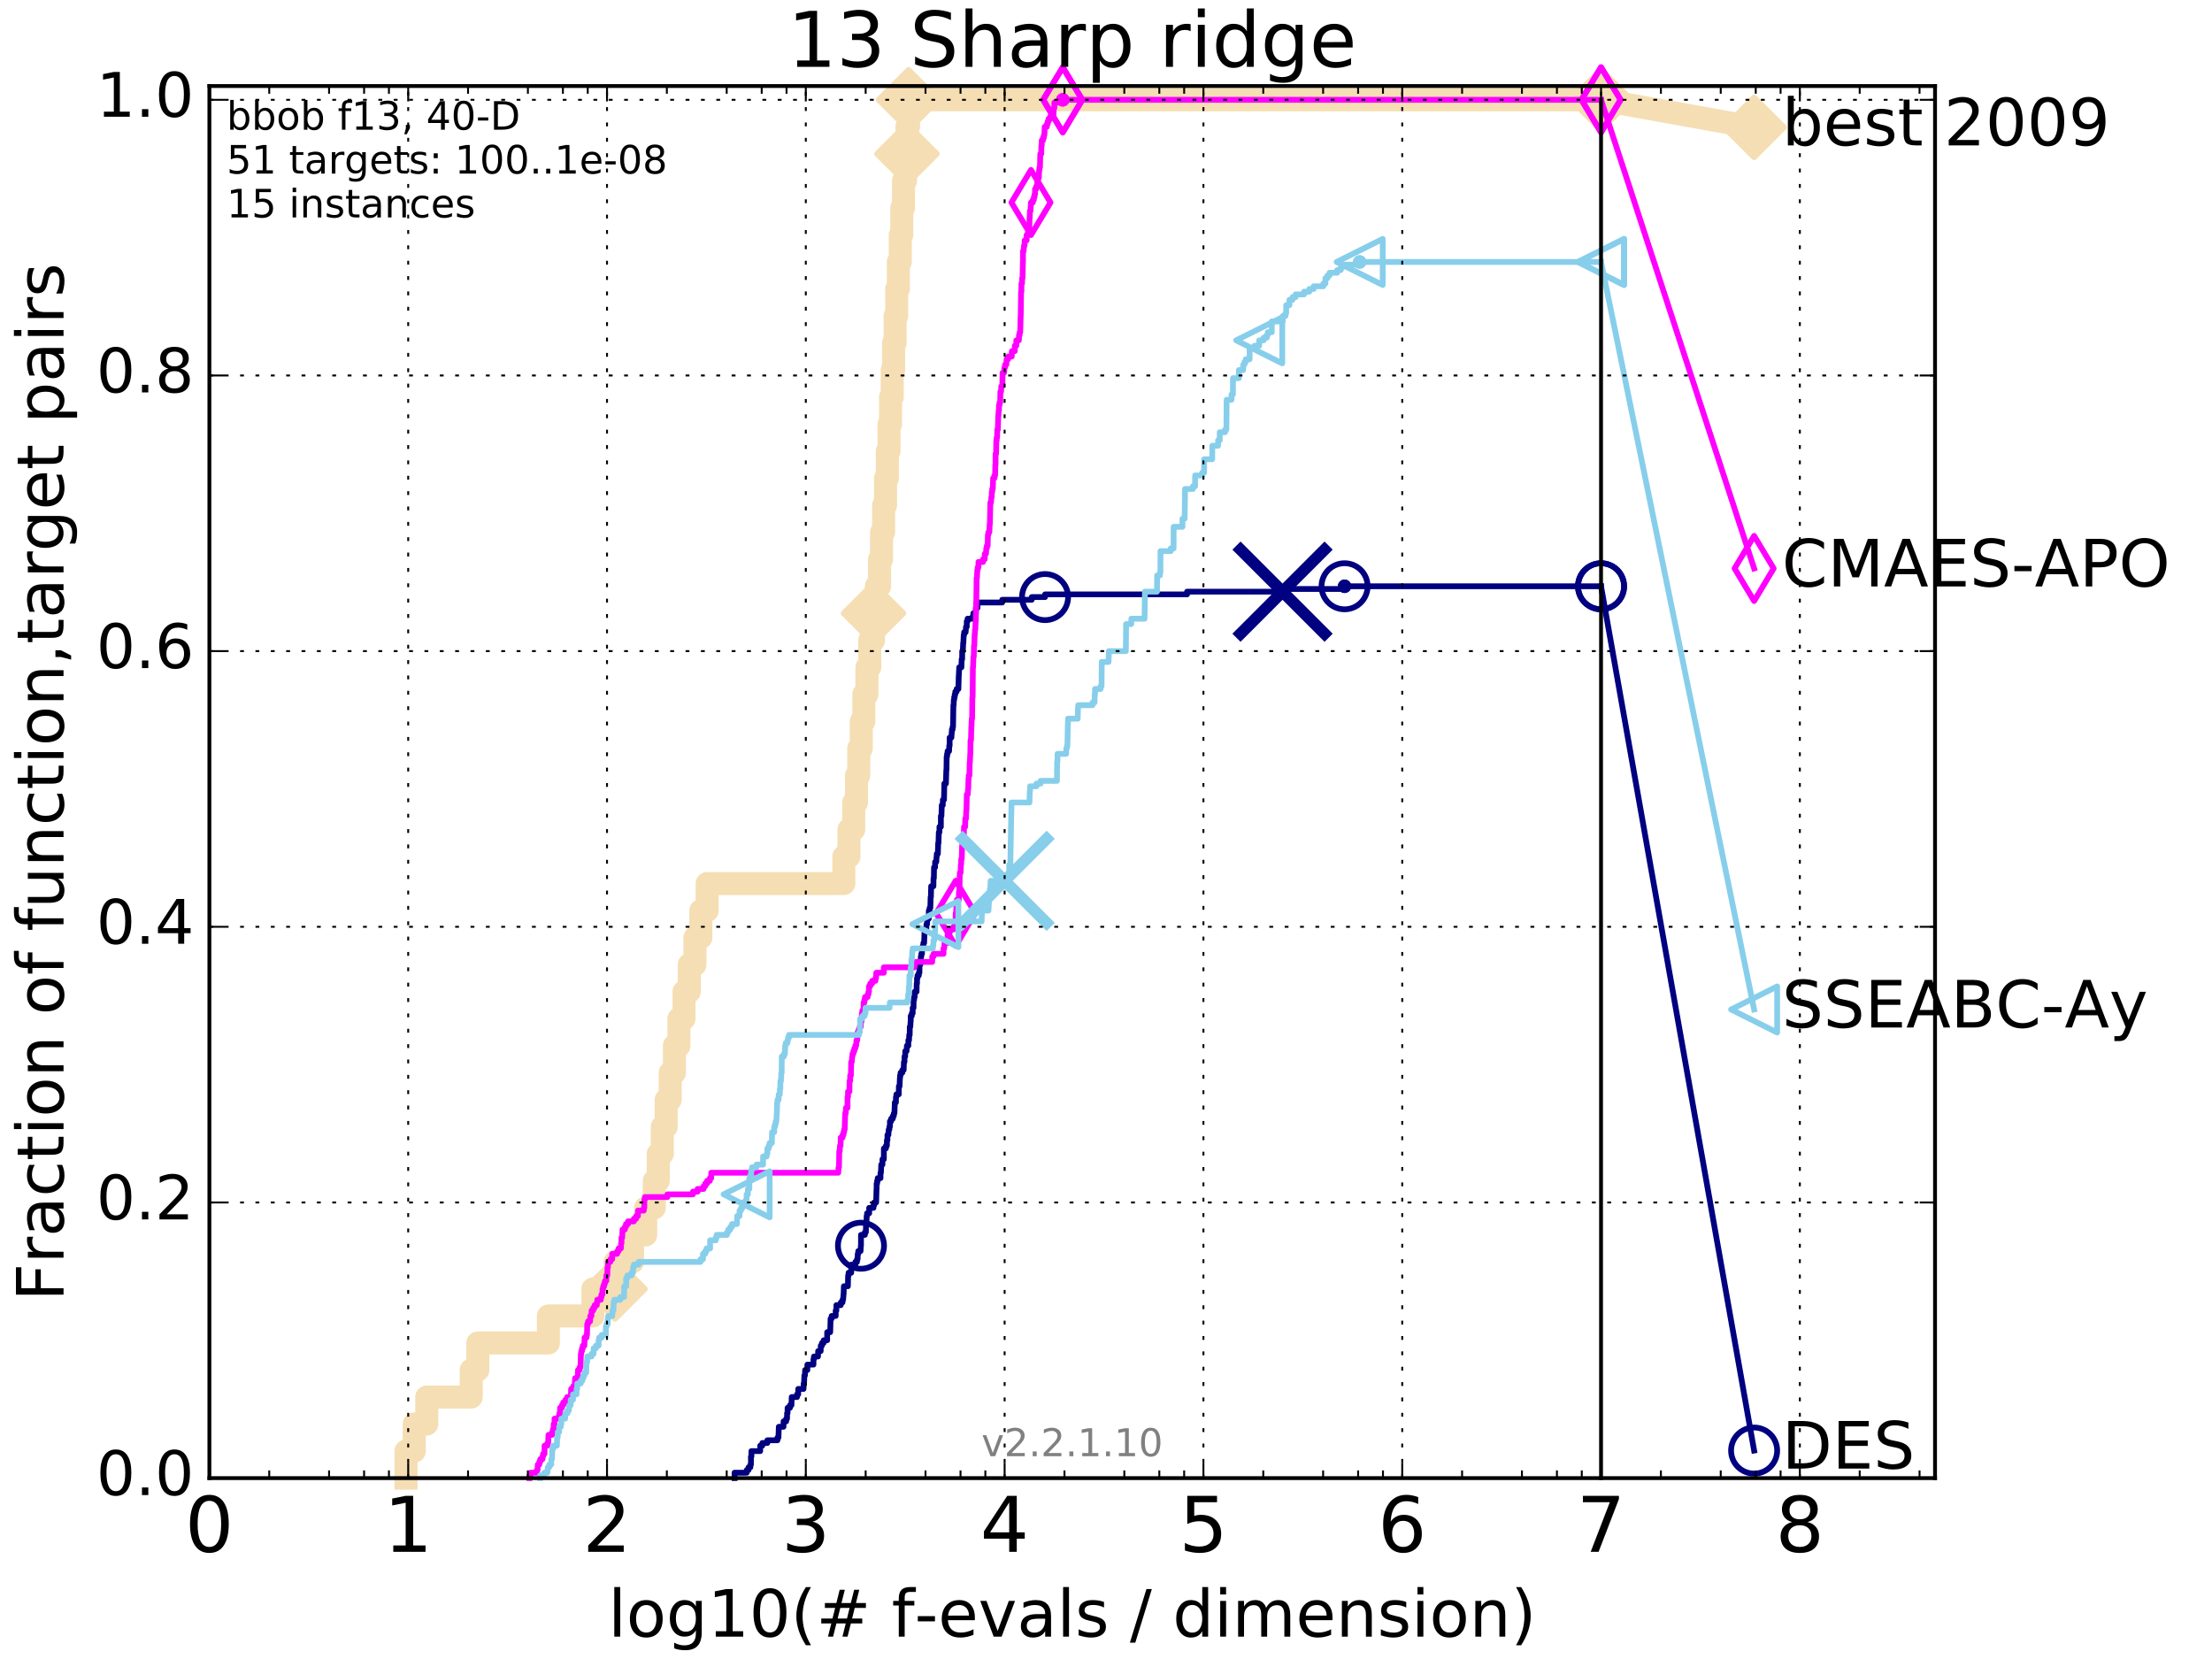 <?xml version="1.0" encoding="utf-8" standalone="no"?>
<!DOCTYPE svg PUBLIC "-//W3C//DTD SVG 1.1//EN"
  "http://www.w3.org/Graphics/SVG/1.1/DTD/svg11.dtd">
<!-- Created with matplotlib (http://matplotlib.org/) -->
<svg height="432pt" version="1.1" viewBox="0 0 576 432" width="576pt" xmlns="http://www.w3.org/2000/svg" xmlns:xlink="http://www.w3.org/1999/xlink">
 <defs>
  <style type="text/css">
*{stroke-linecap:butt;stroke-linejoin:round;stroke-miterlimit:100000;}
  </style>
 </defs>
 <g id="figure_1">
  <g id="patch_1">
   <path d="M 0 432 
L 576 432 
L 576 0 
L 0 0 
z
" style="fill:#ffffff;"/>
  </g>
  <g id="axes_1">
   <g id="patch_2">
    <path d="M 54.525 384.9 
L 503.88 384.9 
L 503.88 22.4 
L 54.525 22.4 
z
" style="fill:#ffffff;"/>
   </g>
   <g id="line2d_1">
    <path d="M 105.725 384.9 
L 105.725 377.863 
L 107.868 377.863 
L 107.868 370.825 
L 111.13 370.825 
L 111.13 363.788 
L 122.706 363.788 
L 122.706 356.75 
L 124.426 356.75 
L 124.426 349.713 
L 142.803 349.713 
L 142.803 342.675 
L 154.389 342.675 
L 154.389 335.638 
L 160.16 335.638 
L 160.16 328.6 
L 164.714 328.6 
L 164.714 321.563 
L 168.133 321.563 
L 168.133 314.525 
L 170.373 314.525 
L 170.373 307.488 
L 171.409 307.488 
L 171.409 300.45 
L 172.461 300.45 
L 172.461 293.413 
L 173.466 293.413 
L 173.466 286.375 
L 174.518 286.375 
L 174.518 279.338 
L 175.621 279.338 
L 175.621 272.301 
L 176.792 272.301 
L 176.792 265.263 
L 178.116 265.263 
L 178.116 258.226 
L 179.489 258.226 
L 179.489 251.188 
L 180.968 251.188 
L 180.968 244.151 
L 182.501 244.151 
L 182.501 237.113 
L 184.144 237.113 
L 184.144 230.076 
L 219.733 230.076 
L 219.733 223.038 
L 221.072 223.038 
L 221.072 216.001 
L 222.307 216.001 
L 222.307 208.963 
L 223.027 208.963 
L 223.027 201.926 
L 223.62 201.926 
L 223.62 194.888 
L 224.272 194.888 
L 224.272 187.851 
L 224.934 187.851 
L 224.934 180.813 
L 225.743 180.813 
L 225.743 173.776 
L 226.487 173.776 
L 226.487 166.738 
L 227.456 166.738 
L 227.456 159.701 
L 228.208 159.701 
L 228.208 152.664 
L 229.031 152.664 
L 229.031 145.626 
L 229.555 145.626 
L 229.555 138.589 
L 230.086 138.589 
L 230.086 131.551 
L 230.593 131.551 
L 230.593 124.514 
L 231.053 124.514 
L 231.053 117.476 
L 231.503 117.476 
L 231.503 110.439 
L 231.903 110.439 
L 231.903 103.401 
L 232.329 103.401 
L 232.329 96.364 
L 232.689 96.364 
L 232.689 89.326 
L 233.084 89.326 
L 233.084 82.289 
L 233.496 82.289 
L 233.496 75.251 
L 233.928 75.251 
L 233.928 68.214 
L 234.42 68.214 
L 234.42 61.176 
L 234.825 61.176 
L 234.825 54.139 
L 235.266 54.139 
L 235.266 47.102 
L 235.776 47.102 
L 235.776 40.064 
L 236.167 40.064 
L 236.167 33.027 
L 236.58 33.027 
L 236.58 25.989 
L 416.908 25.989 
" style="fill:none;stroke:#f5deb3;stroke-linecap:square;stroke-width:6.0;"/>
   </g>
   <g id="line2d_2">
    <defs>
     <path d="M -0 7.778 
L 7.778 0 
L 0 -7.778 
L -7.778 -0 
z
" id="m81f33a53a1" style="stroke:#f5deb3;stroke-linejoin:miter;stroke-width:1.5;"/>
    </defs>
    <g>
     <use style="fill:#f5deb3;stroke:#f5deb3;stroke-linejoin:miter;stroke-width:1.5;" x="160.16" xlink:href="#m81f33a53a1" y="335.638"/>
     <use style="fill:#f5deb3;stroke:#f5deb3;stroke-linejoin:miter;stroke-width:1.5;" x="227.456" xlink:href="#m81f33a53a1" y="159.701"/>
     <use style="fill:#f5deb3;stroke:#f5deb3;stroke-linejoin:miter;stroke-width:1.5;" x="236.167" xlink:href="#m81f33a53a1" y="40.064"/>
     <use style="fill:#f5deb3;stroke:#f5deb3;stroke-linejoin:miter;stroke-width:1.5;" x="236.58" xlink:href="#m81f33a53a1" y="25.989"/>
     <use style="fill:#f5deb3;stroke:#f5deb3;stroke-linejoin:miter;stroke-width:1.5;" x="416.908" xlink:href="#m81f33a53a1" y="25.989"/>
    </g>
   </g>
   <g id="line2d_3">
    <path d="M -15527.947 743.811 
" style="fill:none;stroke:#f5deb3;stroke-linecap:square;stroke-width:6.0;"/>
    <g>
     <use style="fill:#f5deb3;stroke:#f5deb3;stroke-linejoin:miter;stroke-width:1.5;" x="-15527.947" xlink:href="#m81f33a53a1" y="743.811"/>
    </g>
   </g>
   <g id="line2d_4">
    <path d="M 416.908 25.989 
L 456.77 33.167 
" style="fill:none;stroke:#f5deb3;stroke-linecap:square;stroke-width:6.0;"/>
    <g>
     <use style="fill:#f5deb3;stroke:#f5deb3;stroke-linejoin:miter;stroke-width:1.5;" x="416.908" xlink:href="#m81f33a53a1" y="25.989"/>
     <use style="fill:#f5deb3;stroke:#f5deb3;stroke-linejoin:miter;stroke-width:1.5;" x="456.77" xlink:href="#m81f33a53a1" y="33.167"/>
    </g>
   </g>
   <g id="line2d_5">
    <defs>
     <path d="M 0 1.5 
C 0.398 1.5 0.779 1.342 1.061 1.061 
C 1.342 0.779 1.5 0.398 1.5 0 
C 1.5 -0.398 1.342 -0.779 1.061 -1.061 
C 0.779 -1.342 0.398 -1.5 0 -1.5 
C -0.398 -1.5 -0.779 -1.342 -1.061 -1.061 
C -1.342 -0.779 -1.5 -0.398 -1.5 0 
C -1.5 0.398 -1.342 0.779 -1.061 1.061 
C -0.779 1.342 -0.398 1.5 0 1.5 
z
" id="m0be3df4c52" style="stroke:#f5deb3;stroke-width:0.5;"/>
    </defs>
    <g>
     <use style="fill:#f5deb3;stroke:#f5deb3;stroke-width:0.5;" x="236.58" xlink:href="#m0be3df4c52" y="25.989"/>
     <use style="fill:#f5deb3;stroke:#f5deb3;stroke-width:0.5;" x="236.58" xlink:href="#m0be3df4c52" y="25.989"/>
    </g>
   </g>
   <g id="line2d_6">
    <defs>
     <path d="M 0 1.5 
C 0.398 1.5 0.779 1.342 1.061 1.061 
C 1.342 0.779 1.5 0.398 1.5 0 
C 1.5 -0.398 1.342 -0.779 1.061 -1.061 
C 0.779 -1.342 0.398 -1.5 0 -1.5 
C -0.398 -1.5 -0.779 -1.342 -1.061 -1.061 
C -1.342 -0.779 -1.5 -0.398 -1.5 0 
C -1.5 0.398 -1.342 0.779 -1.061 1.061 
C -0.779 1.342 -0.398 1.5 0 1.5 
z
" id="mfeab25a2c4" style="stroke:#000080;stroke-width:0.5;"/>
    </defs>
    <g>
     <use style="fill:#000080;stroke:#000080;stroke-width:0.5;" x="350.124" xlink:href="#mfeab25a2c4" y="152.664"/>
     <use style="fill:#000080;stroke:#000080;stroke-width:0.5;" x="350.124" xlink:href="#mfeab25a2c4" y="152.664"/>
    </g>
   </g>
   <g id="line2d_7">
    <path d="M 191.277 384.9 
L 191.277 383.493 
L 194.449 383.493 
L 194.449 382.789 
L 194.921 382.789 
L 194.921 382.085 
L 195.396 382.085 
L 195.396 381.381 
L 195.542 381.381 
L 195.542 379.27 
L 195.667 379.27 
L 195.667 377.863 
L 197.959 377.863 
L 197.959 376.455 
L 198.509 376.455 
L 198.509 375.751 
L 199.817 375.751 
L 199.817 375.048 
L 202.444 375.048 
L 202.444 374.344 
L 202.709 374.344 
L 202.803 371.529 
L 204.019 371.529 
L 204.035 370.121 
L 204.716 370.121 
L 204.716 369.418 
L 204.947 369.418 
L 204.947 368.01 
L 205.08 368.01 
L 205.08 366.603 
L 205.7 366.603 
L 205.7 365.899 
L 206.095 365.899 
L 206.158 363.788 
L 207.548 363.788 
L 207.548 363.084 
L 207.856 363.084 
L 207.856 361.676 
L 209.234 361.676 
L 209.278 360.269 
L 209.371 360.269 
L 209.459 358.158 
L 209.608 358.158 
L 209.65 356.75 
L 210.239 356.75 
L 210.239 355.343 
L 211.823 355.343 
L 211.823 353.935 
L 211.945 353.935 
L 211.945 353.231 
L 213.006 353.231 
L 213.043 351.824 
L 213.702 351.824 
L 213.725 350.416 
L 214.03 350.416 
L 214.03 349.713 
L 214.473 349.713 
L 214.473 349.009 
L 215.39 349.009 
L 215.39 346.898 
L 216.183 346.898 
L 216.284 343.379 
L 216.56 343.379 
L 216.56 342.675 
L 217.609 342.675 
L 217.609 341.268 
L 217.794 341.268 
L 217.794 339.86 
L 218.932 339.86 
L 218.932 339.156 
L 219.385 339.156 
L 219.385 338.453 
L 219.547 338.453 
L 219.653 337.045 
L 219.676 337.045 
L 219.745 334.934 
L 220.788 334.934 
L 220.849 332.119 
L 220.97 332.119 
L 220.97 331.415 
L 221.657 331.415 
L 221.689 329.304 
L 222.739 329.304 
L 222.739 328.6 
L 223.158 328.6 
L 223.158 327.897 
L 223.316 327.897 
L 223.359 326.489 
L 223.491 326.489 
L 223.491 325.785 
L 224.088 325.785 
L 224.164 324.378 
L 224.2 324.378 
L 224.2 321.563 
L 225.214 321.563 
L 225.214 320.859 
L 225.471 320.859 
L 225.508 318.748 
L 225.619 318.748 
L 225.679 316.637 
L 225.781 316.637 
L 225.781 315.933 
L 226.333 315.933 
L 226.333 314.525 
L 227.449 314.525 
L 227.449 313.822 
L 227.635 313.822 
L 227.635 313.118 
L 228.144 313.118 
L 228.242 309.599 
L 228.269 309.599 
L 228.269 308.192 
L 228.401 308.192 
L 228.401 307.488 
L 228.558 307.488 
L 228.558 306.784 
L 229.279 306.784 
L 229.279 305.377 
L 229.391 305.377 
L 229.474 303.265 
L 229.789 303.265 
L 229.789 301.858 
L 230.152 301.858 
L 230.16 299.043 
L 230.694 299.043 
L 230.694 298.339 
L 230.946 298.339 
L 230.946 296.932 
L 231.087 296.932 
L 231.087 295.524 
L 231.337 295.524 
L 231.424 294.117 
L 231.59 294.117 
L 231.59 293.413 
L 231.731 293.413 
L 231.731 292.005 
L 232.047 292.005 
L 232.047 291.302 
L 232.49 291.302 
L 232.49 290.598 
L 232.746 290.598 
L 232.746 289.894 
L 232.913 289.894 
L 233.007 287.079 
L 233.294 287.079 
L 233.304 285.672 
L 233.412 285.672 
L 233.412 284.968 
L 234.035 284.968 
L 234.062 282.857 
L 234.248 282.857 
L 234.326 280.745 
L 234.374 280.745 
L 234.374 280.042 
L 234.509 280.042 
L 234.509 279.338 
L 234.951 279.338 
L 234.951 278.634 
L 235.306 278.634 
L 235.384 276.523 
L 235.529 276.523 
L 235.529 275.115 
L 235.709 275.115 
L 235.726 273.708 
L 236.065 273.708 
L 236.163 272.301 
L 236.528 272.301 
L 236.528 270.893 
L 236.707 270.893 
L 236.76 269.486 
L 236.885 269.486 
L 236.907 267.374 
L 237.035 267.374 
L 237.125 265.967 
L 237.151 265.967 
L 237.151 264.559 
L 237.423 264.559 
L 237.423 263.856 
L 237.659 263.856 
L 237.659 262.448 
L 237.879 262.448 
L 237.906 260.337 
L 238.038 260.337 
L 238.038 259.633 
L 238.179 259.633 
L 238.199 258.226 
L 238.671 258.226 
L 238.705 256.114 
L 238.787 256.114 
L 238.787 254.707 
L 238.924 254.707 
L 238.924 254.003 
L 239.255 254.003 
L 239.255 253.299 
L 239.42 253.299 
L 239.439 251.188 
L 239.664 251.188 
L 239.725 249.781 
L 239.783 249.781 
L 239.783 249.077 
L 239.902 249.077 
L 239.902 248.373 
L 240.082 248.373 
L 240.082 246.966 
L 240.305 246.966 
L 240.305 246.262 
L 240.446 246.262 
L 240.446 245.558 
L 240.64 245.558 
L 240.741 242.743 
L 241.161 242.743 
L 241.265 240.632 
L 241.411 240.632 
L 241.453 239.224 
L 241.858 239.224 
L 241.864 237.113 
L 242.073 237.113 
L 242.073 236.409 
L 242.258 236.409 
L 242.334 233.594 
L 242.408 233.594 
L 242.471 230.779 
L 243.059 230.779 
L 243.085 228.668 
L 243.179 228.668 
L 243.221 225.853 
L 243.495 225.853 
L 243.495 224.446 
L 243.808 224.446 
L 243.883 223.038 
L 243.93 223.038 
L 243.93 222.334 
L 244.215 222.334 
L 244.301 219.519 
L 244.382 219.519 
L 244.465 216.705 
L 244.631 216.705 
L 244.631 215.297 
L 245.001 215.297 
L 245.003 212.482 
L 245.146 212.482 
L 245.239 209.667 
L 245.493 209.667 
L 245.527 208.26 
L 245.812 208.26 
L 245.906 204.037 
L 246.319 204.037 
L 246.415 200.518 
L 246.46 200.518 
L 246.513 197 
L 246.62 197 
L 246.62 196.296 
L 246.751 196.296 
L 246.751 195.592 
L 247.136 195.592 
L 247.184 194.185 
L 247.282 194.185 
L 247.282 192.073 
L 247.737 192.073 
L 247.831 190.666 
L 247.866 190.666 
L 247.866 189.962 
L 248.055 189.962 
L 248.055 189.258 
L 248.169 189.258 
L 248.258 183.628 
L 248.328 183.628 
L 248.375 182.221 
L 248.47 182.221 
L 248.47 181.517 
L 248.607 181.517 
L 248.607 180.813 
L 248.76 180.813 
L 248.76 180.11 
L 249.099 180.11 
L 249.099 179.406 
L 249.565 179.406 
L 249.66 175.887 
L 249.685 175.887 
L 249.773 173.776 
L 250.346 173.776 
L 250.414 171.665 
L 250.541 171.665 
L 250.554 169.553 
L 250.721 169.553 
L 250.806 167.442 
L 250.854 167.442 
L 250.956 165.331 
L 251.057 165.331 
L 251.057 164.627 
L 251.446 164.627 
L 251.552 163.22 
L 251.743 163.22 
L 251.743 161.812 
L 251.952 161.812 
L 251.952 161.109 
L 253.319 161.109 
L 253.319 160.405 
L 253.463 160.405 
L 253.463 159.701 
L 254.11 159.701 
L 254.11 158.294 
L 254.539 158.294 
L 254.539 156.886 
L 260.976 156.886 
L 260.976 156.182 
L 268.657 156.182 
L 268.657 155.479 
L 272.133 155.479 
L 272.133 154.775 
L 309.108 154.775 
L 309.108 154.071 
L 334.606 154.071 
L 334.606 153.367 
L 350.124 153.367 
L 350.124 152.664 
L 416.908 152.664 
L 416.908 152.664 
" style="fill:none;stroke:#000080;stroke-linecap:square;stroke-width:1.5;"/>
   </g>
   <g id="line2d_8">
    <defs>
     <path d="M 0 6 
C 1.591 6 3.117 5.368 4.243 4.243 
C 5.368 3.117 6 1.591 6 0 
C 6 -1.591 5.368 -3.117 4.243 -4.243 
C 3.117 -5.368 1.591 -6 0 -6 
C -1.591 -6 -3.117 -5.368 -4.243 -4.243 
C -5.368 -3.117 -6 -1.591 -6 0 
C -6 1.591 -5.368 3.117 -4.243 4.243 
C -3.117 5.368 -1.591 6 0 6 
z
" id="m9fe6ce4e32" style="stroke:#000080;stroke-width:1.5;"/>
    </defs>
    <g>
     <use style="fill:none;stroke:#000080;stroke-width:1.5;" x="224.2" xlink:href="#m9fe6ce4e32" y="324.378"/>
     <use style="fill:none;stroke:#000080;stroke-width:1.5;" x="272.133" xlink:href="#m9fe6ce4e32" y="155.479"/>
     <use style="fill:none;stroke:#000080;stroke-width:1.5;" x="350.124" xlink:href="#m9fe6ce4e32" y="152.664"/>
     <use style="fill:none;stroke:#000080;stroke-width:1.5;" x="416.908" xlink:href="#m9fe6ce4e32" y="152.664"/>
    </g>
   </g>
   <g id="line2d_9">
    <path d="M -15527.947 743.811 
" style="fill:none;stroke:#000080;stroke-linecap:square;stroke-width:1.5;"/>
    <g>
     <use style="fill:none;stroke:#000080;stroke-width:1.5;" x="-15527.947" xlink:href="#m9fe6ce4e32" y="743.811"/>
    </g>
   </g>
   <g id="line2d_10">
    <path clip-path="url(#pe632a9436f)" d="M 333.971 154.071 
" style="fill:none;stroke:#000080;stroke-linecap:square;"/>
    <defs>
     <path d="M -12 12 
L 12 -12 
M -12 -12 
L 12 12 
" id="m7dff1f73eb" style="stroke:#000080;stroke-width:3.0;"/>
    </defs>
    <g clip-path="url(#pe632a9436f)">
     <use style="fill:#000080;stroke:#000080;stroke-width:3.0;" x="333.971" xlink:href="#m7dff1f73eb" y="154.071"/>
    </g>
   </g>
   <g id="line2d_11">
    <defs>
     <path d="M 0 1.5 
C 0.398 1.5 0.779 1.342 1.061 1.061 
C 1.342 0.779 1.5 0.398 1.5 0 
C 1.5 -0.398 1.342 -0.779 1.061 -1.061 
C 0.779 -1.342 0.398 -1.5 0 -1.5 
C -0.398 -1.5 -0.779 -1.342 -1.061 -1.061 
C -1.342 -0.779 -1.5 -0.398 -1.5 0 
C -1.5 0.398 -1.342 0.779 -1.061 1.061 
C -0.779 1.342 -0.398 1.5 0 1.5 
z
" id="me5de0daaab" style="stroke:#ff00ff;stroke-width:0.5;"/>
    </defs>
    <g>
     <use style="fill:#ff00ff;stroke:#ff00ff;stroke-width:0.5;" x="276.742" xlink:href="#me5de0daaab" y="25.989"/>
     <use style="fill:#ff00ff;stroke:#ff00ff;stroke-width:0.5;" x="276.742" xlink:href="#me5de0daaab" y="25.989"/>
    </g>
   </g>
   <g id="line2d_12">
    <path d="M 137.852 384.9 
L 137.852 384.196 
L 138.14 384.196 
L 138.14 383.493 
L 139.796 383.493 
L 139.796 382.789 
L 139.985 382.789 
L 140.023 381.381 
L 140.433 381.381 
L 140.433 380.678 
L 140.678 380.678 
L 140.678 379.974 
L 141.255 379.974 
L 141.255 379.27 
L 141.42 379.27 
L 141.42 378.566 
L 141.794 378.566 
L 141.794 376.455 
L 142.535 376.455 
L 142.535 375.751 
L 142.747 375.751 
L 142.825 373.64 
L 143.757 373.64 
L 143.757 372.936 
L 143.958 372.936 
L 143.958 372.233 
L 144.168 372.233 
L 144.168 370.825 
L 144.396 370.825 
L 144.396 369.418 
L 145.494 369.418 
L 145.494 368.714 
L 145.67 368.714 
L 145.67 368.01 
L 145.835 368.01 
L 145.835 366.603 
L 146.324 366.603 
L 146.324 365.899 
L 146.662 365.899 
L 146.662 365.195 
L 147.234 365.195 
L 147.234 364.491 
L 147.693 364.491 
L 147.693 363.788 
L 148.644 363.788 
L 148.73 361.676 
L 149.243 361.676 
L 149.243 360.973 
L 149.647 360.973 
L 149.753 358.861 
L 150.45 358.861 
L 150.513 356.75 
L 150.91 356.75 
L 150.91 356.046 
L 151.171 356.046 
L 151.263 352.528 
L 151.369 352.528 
L 151.369 351.824 
L 151.543 351.824 
L 151.543 351.12 
L 151.752 351.12 
L 151.752 350.416 
L 152.172 350.416 
L 152.216 348.305 
L 152.728 348.305 
L 152.728 347.601 
L 152.848 347.601 
L 152.919 344.786 
L 153.123 344.786 
L 153.123 344.083 
L 153.656 344.083 
L 153.711 342.675 
L 154.002 342.675 
L 154.056 341.268 
L 154.469 341.268 
L 154.469 340.564 
L 154.848 340.564 
L 154.848 339.86 
L 155.411 339.86 
L 155.411 339.156 
L 155.525 339.156 
L 155.525 338.453 
L 156.45 338.453 
L 156.45 337.749 
L 156.636 337.749 
L 156.636 337.045 
L 156.886 337.045 
L 156.886 335.638 
L 157.075 335.638 
L 157.075 334.934 
L 157.32 334.934 
L 157.32 334.23 
L 157.534 334.23 
L 157.534 333.526 
L 157.894 333.526 
L 157.894 332.119 
L 158.142 332.119 
L 158.186 330.008 
L 158.309 330.008 
L 158.309 328.6 
L 158.929 328.6 
L 158.929 327.897 
L 159.405 327.897 
L 159.405 326.489 
L 160.711 326.489 
L 160.711 325.785 
L 161.088 325.785 
L 161.088 325.082 
L 161.679 325.082 
L 161.746 323.674 
L 161.832 323.674 
L 161.832 322.267 
L 162.012 322.267 
L 162.106 320.155 
L 162.722 320.155 
L 162.722 319.452 
L 163.003 319.452 
L 163.003 318.748 
L 163.538 318.748 
L 163.538 318.044 
L 165.067 318.044 
L 165.067 317.34 
L 165.656 317.34 
L 165.656 316.637 
L 166.124 316.637 
L 166.124 315.229 
L 167.646 315.229 
L 167.646 314.525 
L 167.774 314.525 
L 167.774 312.414 
L 167.916 312.414 
L 167.916 311.71 
L 173.801 311.71 
L 173.801 311.007 
L 180.44 311.007 
L 180.44 310.303 
L 181.657 310.303 
L 181.657 309.599 
L 183.201 309.599 
L 183.201 308.895 
L 183.627 308.895 
L 183.627 308.192 
L 184.119 308.192 
L 184.119 307.488 
L 184.843 307.488 
L 184.843 306.784 
L 185.202 306.784 
L 185.202 305.377 
L 218.279 305.377 
L 218.357 303.969 
L 218.472 303.969 
L 218.54 299.747 
L 218.666 299.747 
L 218.721 298.339 
L 218.878 298.339 
L 218.921 296.228 
L 219.398 296.228 
L 219.398 295.524 
L 219.648 295.524 
L 219.648 294.82 
L 219.813 294.82 
L 219.813 294.117 
L 219.956 294.117 
L 220.059 290.598 
L 220.091 290.598 
L 220.091 289.894 
L 220.224 289.894 
L 220.275 288.487 
L 220.7 288.487 
L 220.7 285.672 
L 220.813 285.672 
L 220.813 284.264 
L 221.19 284.264 
L 221.23 281.449 
L 221.386 281.449 
L 221.386 280.042 
L 221.571 280.042 
L 221.647 276.523 
L 221.811 276.523 
L 221.898 275.115 
L 221.976 275.115 
L 221.976 274.412 
L 222.217 274.412 
L 222.217 273.708 
L 222.462 273.708 
L 222.462 273.004 
L 222.717 273.004 
L 222.717 272.301 
L 222.944 272.301 
L 223.013 270.893 
L 223.226 270.893 
L 223.318 268.782 
L 223.607 268.782 
L 223.607 268.078 
L 223.882 268.078 
L 223.882 267.374 
L 224.148 267.374 
L 224.162 265.967 
L 224.348 265.967 
L 224.437 263.856 
L 224.549 263.856 
L 224.549 263.152 
L 224.879 263.152 
L 224.883 261.041 
L 225.08 261.041 
L 225.08 260.337 
L 225.237 260.337 
L 225.237 259.633 
L 225.931 259.633 
L 225.931 258.929 
L 226.146 258.929 
L 226.146 258.226 
L 226.278 258.226 
L 226.278 256.818 
L 226.603 256.818 
L 226.603 256.114 
L 227.106 256.114 
L 227.106 255.411 
L 227.969 255.411 
L 227.969 254.707 
L 228.115 254.707 
L 228.185 253.299 
L 230.146 253.299 
L 230.146 251.892 
L 238.136 251.892 
L 238.136 251.188 
L 238.257 251.188 
L 238.257 250.484 
L 242.746 250.484 
L 242.746 249.077 
L 243.098 249.077 
L 243.098 248.373 
L 245.689 248.373 
L 245.689 246.966 
L 245.872 246.966 
L 245.955 245.558 
L 246.748 245.558 
L 246.748 243.447 
L 247.022 243.447 
L 247.022 242.743 
L 247.344 242.743 
L 247.344 242.039 
L 248.271 242.039 
L 248.271 241.336 
L 248.65 241.336 
L 248.65 240.632 
L 248.788 240.632 
L 248.867 237.817 
L 248.968 237.817 
L 249.055 235.706 
L 249.131 235.706 
L 249.174 234.298 
L 249.688 234.298 
L 249.714 232.187 
L 249.831 232.187 
L 249.933 227.261 
L 250.133 227.261 
L 250.204 225.149 
L 250.274 225.149 
L 250.3 223.742 
L 250.43 223.742 
L 250.533 220.223 
L 250.61 220.223 
L 250.61 219.519 
L 250.821 219.519 
L 250.922 218.112 
L 250.942 218.112 
L 251.041 215.297 
L 251.327 215.297 
L 251.353 213.186 
L 251.541 213.186 
L 251.604 211.075 
L 251.661 211.075 
L 251.758 206.852 
L 252.001 206.852 
L 252.087 205.445 
L 252.124 205.445 
L 252.195 202.63 
L 252.252 202.63 
L 252.252 201.926 
L 252.433 201.926 
L 252.521 198.407 
L 252.561 198.407 
L 252.649 196.296 
L 252.674 196.296 
L 252.725 192.777 
L 252.843 192.777 
L 252.939 189.258 
L 252.967 189.258 
L 253.047 187.147 
L 253.137 187.147 
L 253.196 181.517 
L 253.267 181.517 
L 253.335 173.776 
L 253.38 173.776 
L 253.487 170.961 
L 253.577 170.961 
L 253.62 168.146 
L 253.706 168.146 
L 253.787 165.331 
L 253.823 165.331 
L 253.901 163.923 
L 253.971 163.923 
L 254.048 161.812 
L 254.095 161.812 
L 254.193 156.886 
L 254.225 156.886 
L 254.31 150.552 
L 254.386 150.552 
L 254.491 148.441 
L 254.584 148.441 
L 254.584 147.737 
L 254.792 147.737 
L 254.792 146.33 
L 255.977 146.33 
L 255.977 145.626 
L 256.427 145.626 
L 256.427 144.219 
L 256.746 144.219 
L 256.824 142.811 
L 256.975 142.811 
L 256.975 142.107 
L 257.193 142.107 
L 257.241 139.292 
L 257.361 139.292 
L 257.361 138.589 
L 257.628 138.589 
L 257.706 136.477 
L 257.762 136.477 
L 257.87 131.551 
L 257.885 131.551 
L 257.885 130.847 
L 258.049 130.847 
L 258.15 129.44 
L 258.24 129.44 
L 258.269 128.032 
L 258.372 128.032 
L 258.372 127.329 
L 258.519 127.329 
L 258.614 124.514 
L 258.948 124.514 
L 258.948 123.81 
L 259.126 123.81 
L 259.182 120.995 
L 259.241 120.995 
L 259.241 118.18 
L 259.384 118.18 
L 259.437 114.661 
L 259.532 114.661 
L 259.532 113.957 
L 259.643 113.957 
L 259.696 111.846 
L 259.845 111.846 
L 259.936 108.327 
L 259.972 108.327 
L 260.054 106.92 
L 260.125 106.92 
L 260.125 105.513 
L 260.274 105.513 
L 260.274 104.809 
L 260.444 104.809 
L 260.499 101.994 
L 260.673 101.994 
L 260.729 100.586 
L 261.004 100.586 
L 261.063 97.068 
L 261.456 97.068 
L 261.56 95.66 
L 261.713 95.66 
L 261.713 94.956 
L 262.045 94.956 
L 262.118 93.549 
L 262.518 93.549 
L 262.518 92.845 
L 263.461 92.845 
L 263.481 91.438 
L 264.256 91.438 
L 264.256 90.03 
L 264.642 90.03 
L 264.642 88.623 
L 265.318 88.623 
L 265.356 87.215 
L 265.522 87.215 
L 265.522 86.511 
L 265.669 86.511 
L 265.768 82.289 
L 265.793 82.289 
L 265.885 75.955 
L 265.972 75.955 
L 265.981 73.844 
L 266.124 73.844 
L 266.168 72.436 
L 266.264 72.436 
L 266.362 68.214 
L 266.378 68.214 
L 266.379 65.399 
L 266.546 65.399 
L 266.643 63.991 
L 266.782 63.991 
L 266.829 62.584 
L 267.338 62.584 
L 267.338 61.176 
L 267.68 61.176 
L 267.68 60.473 
L 267.991 60.473 
L 268.093 56.954 
L 268.109 56.954 
L 268.208 54.843 
L 268.351 54.843 
L 268.459 52.731 
L 268.949 52.731 
L 268.949 52.028 
L 269.207 52.028 
L 269.207 51.324 
L 269.382 51.324 
L 269.382 50.62 
L 269.524 50.62 
L 269.524 49.213 
L 269.84 49.213 
L 269.84 48.509 
L 270.09 48.509 
L 270.09 47.102 
L 270.272 47.102 
L 270.272 46.398 
L 270.502 46.398 
L 270.589 44.287 
L 270.686 44.287 
L 270.686 43.583 
L 270.804 43.583 
L 270.889 40.064 
L 271.147 40.064 
L 271.16 37.953 
L 271.265 37.953 
L 271.265 36.545 
L 271.601 36.545 
L 271.601 35.842 
L 271.839 35.842 
L 271.839 35.138 
L 271.96 35.138 
L 272.028 33.027 
L 272.604 33.027 
L 272.604 32.323 
L 272.811 32.323 
L 272.811 31.619 
L 273.054 31.619 
L 273.054 30.915 
L 273.542 30.915 
L 273.542 30.212 
L 274.306 30.212 
L 274.407 28.1 
L 274.551 28.1 
L 274.551 26.693 
L 276.742 26.693 
L 276.742 25.989 
L 416.908 25.989 
L 416.908 25.989 
" style="fill:none;stroke:#ff00ff;stroke-linecap:square;stroke-width:1.5;"/>
   </g>
   <g id="line2d_13">
    <defs>
     <path d="M -0 8.485 
L 5.091 0 
L 0 -8.485 
L -5.091 -0 
z
" id="mf11a40e0a2" style="stroke:#ff00ff;stroke-linejoin:miter;stroke-width:1.5;"/>
    </defs>
    <g>
     <use style="fill:none;stroke:#ff00ff;stroke-linejoin:miter;stroke-width:1.5;" x="248.867" xlink:href="#mf11a40e0a2" y="237.817"/>
     <use style="fill:none;stroke:#ff00ff;stroke-linejoin:miter;stroke-width:1.5;" x="268.459" xlink:href="#mf11a40e0a2" y="52.731"/>
     <use style="fill:none;stroke:#ff00ff;stroke-linejoin:miter;stroke-width:1.5;" x="276.742" xlink:href="#mf11a40e0a2" y="25.989"/>
     <use style="fill:none;stroke:#ff00ff;stroke-linejoin:miter;stroke-width:1.5;" x="276.742" xlink:href="#mf11a40e0a2" y="25.989"/>
     <use style="fill:none;stroke:#ff00ff;stroke-linejoin:miter;stroke-width:1.5;" x="416.908" xlink:href="#mf11a40e0a2" y="25.989"/>
    </g>
   </g>
   <g id="line2d_14">
    <path d="M -15527.947 743.811 
" style="fill:none;stroke:#ff00ff;stroke-linecap:square;stroke-width:1.5;"/>
    <g>
     <use style="fill:none;stroke:#ff00ff;stroke-linejoin:miter;stroke-width:1.5;" x="-15527.947" xlink:href="#mf11a40e0a2" y="743.811"/>
    </g>
   </g>
   <g id="line2d_15">
    <defs>
     <path d="M 0 1.5 
C 0.398 1.5 0.779 1.342 1.061 1.061 
C 1.342 0.779 1.5 0.398 1.5 0 
C 1.5 -0.398 1.342 -0.779 1.061 -1.061 
C 0.779 -1.342 0.398 -1.5 0 -1.5 
C -0.398 -1.5 -0.779 -1.342 -1.061 -1.061 
C -1.342 -0.779 -1.5 -0.398 -1.5 0 
C -1.5 0.398 -1.342 0.779 -1.061 1.061 
C -0.779 1.342 -0.398 1.5 0 1.5 
z
" id="md9e7d35523" style="stroke:#87ceeb;stroke-width:0.5;"/>
    </defs>
    <g>
     <use style="fill:#87ceeb;stroke:#87ceeb;stroke-width:0.5;" x="354.055" xlink:href="#md9e7d35523" y="68.214"/>
     <use style="fill:#87ceeb;stroke:#87ceeb;stroke-width:0.5;" x="354.055" xlink:href="#md9e7d35523" y="68.214"/>
    </g>
   </g>
   <g id="line2d_16">
    <path d="M 140.641 384.9 
L 140.641 384.196 
L 141.713 384.196 
L 141.713 383.493 
L 142.546 383.493 
L 142.636 382.085 
L 143.012 382.085 
L 143.012 381.381 
L 143.544 381.381 
L 143.544 379.974 
L 143.736 379.974 
L 143.842 377.159 
L 144.115 377.159 
L 144.115 376.455 
L 145.007 376.455 
L 145.067 374.344 
L 145.227 374.344 
L 145.227 372.936 
L 145.582 372.936 
L 145.621 371.529 
L 146.028 371.529 
L 146.028 370.825 
L 146.172 370.825 
L 146.172 369.418 
L 147.17 369.418 
L 147.188 368.01 
L 147.782 368.01 
L 147.782 367.306 
L 148.143 367.306 
L 148.248 365.899 
L 148.61 365.899 
L 148.61 364.491 
L 149.218 364.491 
L 149.218 363.084 
L 150.148 363.084 
L 150.148 361.676 
L 150.315 361.676 
L 150.315 360.269 
L 151.21 360.269 
L 151.21 359.565 
L 151.64 359.565 
L 151.64 358.861 
L 151.922 358.861 
L 151.922 358.158 
L 152.201 358.158 
L 152.201 357.454 
L 152.642 357.454 
L 152.742 354.639 
L 152.912 354.639 
L 152.919 353.231 
L 154.036 353.231 
L 154.036 352.528 
L 154.574 352.528 
L 154.574 351.12 
L 155.163 351.12 
L 155.163 350.416 
L 155.875 350.416 
L 155.875 349.009 
L 156.004 349.009 
L 156.004 348.305 
L 156.684 348.305 
L 156.684 347.601 
L 157.757 347.601 
L 157.757 345.49 
L 157.922 345.49 
L 157.922 344.786 
L 158.237 344.786 
L 158.27 343.379 
L 158.365 343.379 
L 158.365 342.675 
L 159.447 342.675 
L 159.474 341.268 
L 159.736 341.268 
L 159.783 339.156 
L 159.97 339.156 
L 159.97 338.453 
L 161.53 338.453 
L 161.53 337.749 
L 162.492 337.749 
L 162.543 334.934 
L 163.053 334.934 
L 163.053 332.823 
L 163.37 332.823 
L 163.37 332.119 
L 164.428 332.119 
L 164.428 331.415 
L 164.835 331.415 
L 164.835 330.008 
L 165.071 330.008 
L 165.071 329.304 
L 166.281 329.304 
L 166.281 328.6 
L 182.406 328.6 
L 182.406 327.897 
L 183.05 327.897 
L 183.05 326.489 
L 183.645 326.489 
L 183.645 325.785 
L 183.986 325.785 
L 183.986 325.082 
L 184.909 325.082 
L 184.909 322.97 
L 186.39 322.97 
L 186.39 322.267 
L 186.621 322.267 
L 186.621 321.563 
L 189.307 321.563 
L 189.307 320.859 
L 189.647 320.859 
L 189.647 320.155 
L 190.19 320.155 
L 190.19 319.452 
L 190.614 319.452 
L 190.614 318.748 
L 191.898 318.748 
L 191.958 316.637 
L 192.578 316.637 
L 192.578 315.229 
L 192.957 315.229 
L 192.957 314.525 
L 193.341 314.525 
L 193.341 313.118 
L 194.257 313.118 
L 194.257 312.414 
L 194.414 312.414 
L 194.414 311.007 
L 194.739 311.007 
L 194.739 309.599 
L 195.125 309.599 
L 195.125 306.784 
L 195.343 306.784 
L 195.343 306.08 
L 195.602 306.08 
L 195.602 304.673 
L 195.824 304.673 
L 195.824 303.969 
L 196.983 303.969 
L 196.983 303.265 
L 198.701 303.265 
L 198.701 301.154 
L 199.634 301.154 
L 199.634 300.45 
L 199.817 300.45 
L 199.817 299.043 
L 200.198 299.043 
L 200.198 298.339 
L 200.4 298.339 
L 200.4 297.635 
L 201 297.635 
L 201.034 294.82 
L 201.607 294.82 
L 201.607 293.413 
L 201.818 293.413 
L 201.818 292.709 
L 201.998 292.709 
L 201.998 292.005 
L 202.153 292.005 
L 202.26 289.894 
L 202.294 289.894 
L 202.374 287.079 
L 202.448 287.079 
L 202.448 286.375 
L 202.739 286.375 
L 202.779 284.968 
L 203.065 284.968 
L 203.065 283.56 
L 203.197 283.56 
L 203.207 281.449 
L 203.378 281.449 
L 203.455 279.338 
L 203.546 279.338 
L 203.572 275.115 
L 204.124 275.115 
L 204.124 274.412 
L 204.405 274.412 
L 204.45 272.301 
L 204.588 272.301 
L 204.588 271.597 
L 205.048 271.597 
L 205.048 270.893 
L 205.2 270.893 
L 205.2 270.189 
L 205.456 270.189 
L 205.456 269.486 
L 223.684 269.486 
L 223.684 268.782 
L 223.905 268.782 
L 223.985 265.263 
L 224.566 265.263 
L 224.566 264.559 
L 225.154 264.559 
L 225.154 263.856 
L 225.39 263.856 
L 225.39 262.448 
L 231.635 262.448 
L 231.718 261.041 
L 236.298 261.041 
L 236.298 260.337 
L 236.481 260.337 
L 236.481 258.929 
L 236.6 258.929 
L 236.683 256.818 
L 236.766 256.818 
L 236.819 254.003 
L 237.153 254.003 
L 237.153 251.892 
L 237.268 251.892 
L 237.333 249.781 
L 237.465 249.781 
L 237.55 247.669 
L 237.666 247.669 
L 237.666 246.966 
L 242.915 246.966 
L 242.915 246.262 
L 243.045 246.262 
L 243.075 244.854 
L 243.28 244.854 
L 243.358 242.743 
L 243.466 242.743 
L 243.561 239.928 
L 255.621 239.928 
L 255.715 237.113 
L 257.404 237.113 
L 257.509 235.002 
L 257.536 235.002 
L 257.631 232.891 
L 257.71 232.891 
L 257.775 231.483 
L 257.873 231.483 
L 257.947 229.372 
L 262.52 229.372 
L 262.594 227.261 
L 262.794 227.261 
L 262.813 225.149 
L 263.093 225.149 
L 263.195 218.816 
L 263.206 218.816 
L 263.315 212.482 
L 263.327 212.482 
L 263.405 208.963 
L 268.076 208.963 
L 268.151 206.148 
L 268.211 206.148 
L 268.233 204.741 
L 269.905 204.741 
L 269.905 204.037 
L 270.97 204.037 
L 270.97 203.333 
L 275.232 203.333 
L 275.274 198.407 
L 275.354 198.407 
L 275.388 196.296 
L 277.632 196.296 
L 277.658 194.888 
L 277.834 194.888 
L 277.834 194.185 
L 277.954 194.185 
L 278.065 188.555 
L 278.082 188.555 
L 278.105 187.147 
L 280.639 187.147 
L 280.698 184.332 
L 280.762 184.332 
L 280.762 183.628 
L 284.493 183.628 
L 284.493 182.925 
L 285.02 182.925 
L 285.054 180.813 
L 285.14 180.813 
L 285.148 179.406 
L 286.595 179.406 
L 286.595 178.702 
L 286.841 178.702 
L 286.895 172.368 
L 288.662 172.368 
L 288.748 169.553 
L 293.17 169.553 
L 293.234 162.516 
L 294.578 162.516 
L 294.602 161.109 
L 298.039 161.109 
L 298.139 154.071 
L 301.282 154.071 
L 301.316 149.849 
L 302.041 149.849 
L 302.041 149.145 
L 302.162 149.145 
L 302.196 143.515 
L 304.852 143.515 
L 304.852 142.811 
L 305.599 142.811 
L 305.618 137.181 
L 307.909 137.181 
L 307.917 135.07 
L 308.475 135.07 
L 308.583 127.329 
L 310.623 127.329 
L 310.623 126.625 
L 311.193 126.625 
L 311.204 123.81 
L 313.03 123.81 
L 313.03 123.106 
L 313.546 123.106 
L 313.554 119.587 
L 315.662 119.587 
L 315.681 116.069 
L 317.179 116.069 
L 317.181 114.661 
L 317.62 114.661 
L 317.625 112.55 
L 319.001 112.55 
L 319.001 111.846 
L 319.347 111.846 
L 319.413 104.105 
L 320.68 104.105 
L 320.688 102.698 
L 321.051 102.698 
L 321.069 98.475 
L 322.599 98.475 
L 322.606 96.364 
L 323.718 96.364 
L 323.724 94.956 
L 324.05 94.956 
L 324.05 94.253 
L 324.408 94.253 
L 324.408 93.549 
L 325.405 93.549 
L 325.408 90.734 
L 326.683 90.734 
L 326.683 90.03 
L 327.891 90.03 
L 327.893 88.623 
L 329.045 88.623 
L 329.045 87.919 
L 329.887 87.919 
L 329.887 87.215 
L 330.134 87.215 
L 330.134 86.511 
L 331.176 86.511 
L 331.181 83.696 
L 334.04 83.696 
L 334.04 82.289 
L 334.722 82.289 
L 334.722 81.585 
L 334.918 81.585 
L 334.922 79.474 
L 335.765 79.474 
L 335.769 78.066 
L 336.58 78.066 
L 336.58 77.363 
L 337.37 77.363 
L 337.37 76.659 
L 339.577 76.659 
L 339.577 75.955 
L 340.938 75.955 
L 340.938 75.251 
L 342.072 75.251 
L 342.072 74.548 
L 344.584 74.548 
L 344.584 73.844 
L 345.135 73.844 
L 345.139 72.436 
L 345.677 72.436 
L 345.677 71.733 
L 346.207 71.733 
L 346.207 71.029 
L 348.201 71.029 
L 348.201 70.325 
L 349.137 70.325 
L 349.137 69.621 
L 349.591 69.621 
L 349.591 68.918 
L 354.055 68.918 
L 354.055 68.214 
L 416.908 68.214 
L 416.908 68.214 
" style="fill:none;stroke:#87ceeb;stroke-linecap:square;stroke-width:1.5;"/>
   </g>
   <g id="line2d_17">
    <defs>
     <path d="M -6 -0 
L 6 6 
L 6 -6 
z
" id="m808e829fa1" style="stroke:#87ceeb;stroke-linejoin:miter;stroke-width:1.5;"/>
    </defs>
    <g>
     <use style="fill:none;stroke:#87ceeb;stroke-linejoin:miter;stroke-width:1.5;" x="194.414" xlink:href="#m808e829fa1" y="311.007"/>
     <use style="fill:none;stroke:#87ceeb;stroke-linejoin:miter;stroke-width:1.5;" x="243.561" xlink:href="#m808e829fa1" y="240.632"/>
     <use style="fill:none;stroke:#87ceeb;stroke-linejoin:miter;stroke-width:1.5;" x="327.893" xlink:href="#m808e829fa1" y="88.623"/>
     <use style="fill:none;stroke:#87ceeb;stroke-linejoin:miter;stroke-width:1.5;" x="354.055" xlink:href="#m808e829fa1" y="68.214"/>
     <use style="fill:none;stroke:#87ceeb;stroke-linejoin:miter;stroke-width:1.5;" x="416.908" xlink:href="#m808e829fa1" y="68.214"/>
    </g>
   </g>
   <g id="line2d_18">
    <path d="M -15527.947 743.811 
" style="fill:none;stroke:#87ceeb;stroke-linecap:square;stroke-width:1.5;"/>
    <g>
     <use style="fill:none;stroke:#87ceeb;stroke-linejoin:miter;stroke-width:1.5;" x="-15527.947" xlink:href="#m808e829fa1" y="743.811"/>
    </g>
   </g>
   <g id="line2d_19">
    <path clip-path="url(#pe632a9436f)" d="M 261.601 229.372 
" style="fill:none;stroke:#87ceeb;stroke-linecap:square;"/>
    <defs>
     <path d="M -12 12 
L 12 -12 
M -12 -12 
L 12 12 
" id="ma68e08284a" style="stroke:#87ceeb;stroke-width:3.0;"/>
    </defs>
    <g clip-path="url(#pe632a9436f)">
     <use style="fill:#87ceeb;stroke:#87ceeb;stroke-width:3.0;" x="261.601" xlink:href="#ma68e08284a" y="229.372"/>
    </g>
   </g>
   <g id="line2d_20">
    <path d="M 416.908 152.664 
L 456.77 377.722 
" style="fill:none;stroke:#000080;stroke-linecap:square;stroke-width:1.5;"/>
    <g>
     <use style="fill:none;stroke:#000080;stroke-width:1.5;" x="416.908" xlink:href="#m9fe6ce4e32" y="152.664"/>
     <use style="fill:none;stroke:#000080;stroke-width:1.5;" x="456.77" xlink:href="#m9fe6ce4e32" y="377.722"/>
    </g>
   </g>
   <g id="line2d_21">
    <path d="M 416.908 68.214 
L 456.77 262.87 
" style="fill:none;stroke:#87ceeb;stroke-linecap:square;stroke-width:1.5;"/>
    <g>
     <use style="fill:none;stroke:#87ceeb;stroke-linejoin:miter;stroke-width:1.5;" x="416.908" xlink:href="#m808e829fa1" y="68.214"/>
     <use style="fill:none;stroke:#87ceeb;stroke-linejoin:miter;stroke-width:1.5;" x="456.77" xlink:href="#m808e829fa1" y="262.87"/>
    </g>
   </g>
   <g id="line2d_22">
    <path d="M 416.908 25.989 
L 456.77 148.019 
" style="fill:none;stroke:#ff00ff;stroke-linecap:square;stroke-width:1.5;"/>
    <g>
     <use style="fill:none;stroke:#ff00ff;stroke-linejoin:miter;stroke-width:1.5;" x="416.908" xlink:href="#mf11a40e0a2" y="25.989"/>
     <use style="fill:none;stroke:#ff00ff;stroke-linejoin:miter;stroke-width:1.5;" x="456.77" xlink:href="#mf11a40e0a2" y="148.019"/>
    </g>
   </g>
   <g id="line2d_23">
    <path d="M 416.908 384.9 
L 416.908 25.989 
" style="fill:none;stroke:#000000;stroke-linecap:square;"/>
   </g>
   <g id="patch_3">
    <path d="M 54.525 22.4 
L 503.88 22.4 
" style="fill:none;stroke:#000000;stroke-linecap:square;stroke-linejoin:miter;"/>
   </g>
   <g id="patch_4">
    <path d="M 503.88 384.9 
L 503.88 22.4 
" style="fill:none;stroke:#000000;stroke-linecap:square;stroke-linejoin:miter;"/>
   </g>
   <g id="patch_5">
    <path d="M 54.525 384.9 
L 503.88 384.9 
" style="fill:none;stroke:#000000;stroke-linecap:square;stroke-linejoin:miter;"/>
   </g>
   <g id="patch_6">
    <path d="M 54.525 384.9 
L 54.525 22.4 
" style="fill:none;stroke:#000000;stroke-linecap:square;stroke-linejoin:miter;"/>
   </g>
   <g id="matplotlib.axis_1">
    <g id="xtick_1">
     <g id="line2d_24">
      <path clip-path="url(#pe632a9436f)" d="M 54.525 384.9 
L 54.525 22.4 
" style="fill:none;stroke:#000000;stroke-dasharray:1,3;stroke-dashoffset:0.0;stroke-width:0.5;"/>
     </g>
     <g id="line2d_25">
      <defs>
       <path d="M 0 0 
L 0 -4 
" id="m812349a743" style="stroke:#000000;stroke-width:0.5;"/>
      </defs>
      <g>
       <use style="stroke:#000000;stroke-width:0.5;" x="54.525" xlink:href="#m812349a743" y="384.9"/>
      </g>
     </g>
     <g id="line2d_26">
      <defs>
       <path d="M 0 0 
L 0 4 
" id="me448daf795" style="stroke:#000000;stroke-width:0.5;"/>
      </defs>
      <g>
       <use style="stroke:#000000;stroke-width:0.5;" x="54.525" xlink:href="#me448daf795" y="22.4"/>
      </g>
     </g>
     <g id="text_1">
      <!-- 0 -->
      <defs>
       <path d="M 31.781 66.406 
Q 24.172 66.406 20.328 58.906 
Q 16.5 51.422 16.5 36.375 
Q 16.5 21.391 20.328 13.891 
Q 24.172 6.391 31.781 6.391 
Q 39.453 6.391 43.281 13.891 
Q 47.125 21.391 47.125 36.375 
Q 47.125 51.422 43.281 58.906 
Q 39.453 66.406 31.781 66.406 
M 31.781 74.219 
Q 44.047 74.219 50.516 64.516 
Q 56.984 54.828 56.984 36.375 
Q 56.984 17.969 50.516 8.266 
Q 44.047 -1.422 31.781 -1.422 
Q 19.531 -1.422 13.062 8.266 
Q 6.594 17.969 6.594 36.375 
Q 6.594 54.828 13.062 64.516 
Q 19.531 74.219 31.781 74.219 
" id="BitstreamVeraSans-Roman-30"/>
      </defs>
      <g transform="translate(48.163 404.097)scale(0.2 -0.2)">
       <use xlink:href="#BitstreamVeraSans-Roman-30"/>
      </g>
     </g>
    </g>
    <g id="xtick_2">
     <g id="line2d_27">
      <path clip-path="url(#pe632a9436f)" d="M 106.294 384.9 
L 106.294 22.4 
" style="fill:none;stroke:#000000;stroke-dasharray:1,3;stroke-dashoffset:0.0;stroke-width:0.5;"/>
     </g>
     <g id="line2d_28">
      <g>
       <use style="stroke:#000000;stroke-width:0.5;" x="106.294" xlink:href="#m812349a743" y="384.9"/>
      </g>
     </g>
     <g id="line2d_29">
      <g>
       <use style="stroke:#000000;stroke-width:0.5;" x="106.294" xlink:href="#me448daf795" y="22.4"/>
      </g>
     </g>
     <g id="text_2">
      <!-- 1 -->
      <defs>
       <path d="M 12.406 8.297 
L 28.516 8.297 
L 28.516 63.922 
L 10.984 60.406 
L 10.984 69.391 
L 28.422 72.906 
L 38.281 72.906 
L 38.281 8.297 
L 54.391 8.297 
L 54.391 0 
L 12.406 0 
z
" id="BitstreamVeraSans-Roman-31"/>
      </defs>
      <g transform="translate(99.932 404.097)scale(0.2 -0.2)">
       <use xlink:href="#BitstreamVeraSans-Roman-31"/>
      </g>
     </g>
    </g>
    <g id="xtick_3">
     <g id="line2d_30">
      <path clip-path="url(#pe632a9436f)" d="M 158.063 384.9 
L 158.063 22.4 
" style="fill:none;stroke:#000000;stroke-dasharray:1,3;stroke-dashoffset:0.0;stroke-width:0.5;"/>
     </g>
     <g id="line2d_31">
      <g>
       <use style="stroke:#000000;stroke-width:0.5;" x="158.063" xlink:href="#m812349a743" y="384.9"/>
      </g>
     </g>
     <g id="line2d_32">
      <g>
       <use style="stroke:#000000;stroke-width:0.5;" x="158.063" xlink:href="#me448daf795" y="22.4"/>
      </g>
     </g>
     <g id="text_3">
      <!-- 2 -->
      <defs>
       <path d="M 19.188 8.297 
L 53.609 8.297 
L 53.609 0 
L 7.328 0 
L 7.328 8.297 
Q 12.938 14.109 22.625 23.891 
Q 32.328 33.688 34.812 36.531 
Q 39.547 41.844 41.422 45.531 
Q 43.312 49.219 43.312 52.781 
Q 43.312 58.594 39.234 62.25 
Q 35.156 65.922 28.609 65.922 
Q 23.969 65.922 18.812 64.312 
Q 13.672 62.703 7.812 59.422 
L 7.812 69.391 
Q 13.766 71.781 18.938 73 
Q 24.125 74.219 28.422 74.219 
Q 39.75 74.219 46.484 68.547 
Q 53.219 62.891 53.219 53.422 
Q 53.219 48.922 51.531 44.891 
Q 49.859 40.875 45.406 35.406 
Q 44.188 33.984 37.641 27.219 
Q 31.109 20.453 19.188 8.297 
" id="BitstreamVeraSans-Roman-32"/>
      </defs>
      <g transform="translate(151.701 404.097)scale(0.2 -0.2)">
       <use xlink:href="#BitstreamVeraSans-Roman-32"/>
      </g>
     </g>
    </g>
    <g id="xtick_4">
     <g id="line2d_33">
      <path clip-path="url(#pe632a9436f)" d="M 209.832 384.9 
L 209.832 22.4 
" style="fill:none;stroke:#000000;stroke-dasharray:1,3;stroke-dashoffset:0.0;stroke-width:0.5;"/>
     </g>
     <g id="line2d_34">
      <g>
       <use style="stroke:#000000;stroke-width:0.5;" x="209.832" xlink:href="#m812349a743" y="384.9"/>
      </g>
     </g>
     <g id="line2d_35">
      <g>
       <use style="stroke:#000000;stroke-width:0.5;" x="209.832" xlink:href="#me448daf795" y="22.4"/>
      </g>
     </g>
     <g id="text_4">
      <!-- 3 -->
      <defs>
       <path d="M 40.578 39.312 
Q 47.656 37.797 51.625 33 
Q 55.609 28.219 55.609 21.188 
Q 55.609 10.406 48.188 4.484 
Q 40.766 -1.422 27.094 -1.422 
Q 22.516 -1.422 17.656 -0.516 
Q 12.797 0.391 7.625 2.203 
L 7.625 11.719 
Q 11.719 9.328 16.594 8.109 
Q 21.484 6.891 26.812 6.891 
Q 36.078 6.891 40.938 10.547 
Q 45.797 14.203 45.797 21.188 
Q 45.797 27.641 41.281 31.266 
Q 36.766 34.906 28.719 34.906 
L 20.219 34.906 
L 20.219 43.016 
L 29.109 43.016 
Q 36.375 43.016 40.234 45.922 
Q 44.094 48.828 44.094 54.297 
Q 44.094 59.906 40.109 62.906 
Q 36.141 65.922 28.719 65.922 
Q 24.656 65.922 20.016 65.031 
Q 15.375 64.156 9.812 62.312 
L 9.812 71.094 
Q 15.438 72.656 20.344 73.438 
Q 25.25 74.219 29.594 74.219 
Q 40.828 74.219 47.359 69.109 
Q 53.906 64.016 53.906 55.328 
Q 53.906 49.266 50.438 45.094 
Q 46.969 40.922 40.578 39.312 
" id="BitstreamVeraSans-Roman-33"/>
      </defs>
      <g transform="translate(203.47 404.097)scale(0.2 -0.2)">
       <use xlink:href="#BitstreamVeraSans-Roman-33"/>
      </g>
     </g>
    </g>
    <g id="xtick_5">
     <g id="line2d_36">
      <path clip-path="url(#pe632a9436f)" d="M 261.601 384.9 
L 261.601 22.4 
" style="fill:none;stroke:#000000;stroke-dasharray:1,3;stroke-dashoffset:0.0;stroke-width:0.5;"/>
     </g>
     <g id="line2d_37">
      <g>
       <use style="stroke:#000000;stroke-width:0.5;" x="261.601" xlink:href="#m812349a743" y="384.9"/>
      </g>
     </g>
     <g id="line2d_38">
      <g>
       <use style="stroke:#000000;stroke-width:0.5;" x="261.601" xlink:href="#me448daf795" y="22.4"/>
      </g>
     </g>
     <g id="text_5">
      <!-- 4 -->
      <defs>
       <path d="M 37.797 64.312 
L 12.891 25.391 
L 37.797 25.391 
z
M 35.203 72.906 
L 47.609 72.906 
L 47.609 25.391 
L 58.016 25.391 
L 58.016 17.188 
L 47.609 17.188 
L 47.609 0 
L 37.797 0 
L 37.797 17.188 
L 4.891 17.188 
L 4.891 26.703 
z
" id="BitstreamVeraSans-Roman-34"/>
      </defs>
      <g transform="translate(255.239 404.097)scale(0.2 -0.2)">
       <use xlink:href="#BitstreamVeraSans-Roman-34"/>
      </g>
     </g>
    </g>
    <g id="xtick_6">
     <g id="line2d_39">
      <path clip-path="url(#pe632a9436f)" d="M 313.37 384.9 
L 313.37 22.4 
" style="fill:none;stroke:#000000;stroke-dasharray:1,3;stroke-dashoffset:0.0;stroke-width:0.5;"/>
     </g>
     <g id="line2d_40">
      <g>
       <use style="stroke:#000000;stroke-width:0.5;" x="313.37" xlink:href="#m812349a743" y="384.9"/>
      </g>
     </g>
     <g id="line2d_41">
      <g>
       <use style="stroke:#000000;stroke-width:0.5;" x="313.37" xlink:href="#me448daf795" y="22.4"/>
      </g>
     </g>
     <g id="text_6">
      <!-- 5 -->
      <defs>
       <path d="M 10.797 72.906 
L 49.516 72.906 
L 49.516 64.594 
L 19.828 64.594 
L 19.828 46.734 
Q 21.969 47.469 24.109 47.828 
Q 26.266 48.188 28.422 48.188 
Q 40.625 48.188 47.75 41.5 
Q 54.891 34.812 54.891 23.391 
Q 54.891 11.625 47.562 5.094 
Q 40.234 -1.422 26.906 -1.422 
Q 22.312 -1.422 17.547 -0.641 
Q 12.797 0.141 7.719 1.703 
L 7.719 11.625 
Q 12.109 9.234 16.797 8.062 
Q 21.484 6.891 26.703 6.891 
Q 35.156 6.891 40.078 11.328 
Q 45.016 15.766 45.016 23.391 
Q 45.016 31 40.078 35.438 
Q 35.156 39.891 26.703 39.891 
Q 22.75 39.891 18.812 39.016 
Q 14.891 38.141 10.797 36.281 
z
" id="BitstreamVeraSans-Roman-35"/>
      </defs>
      <g transform="translate(307.008 404.097)scale(0.2 -0.2)">
       <use xlink:href="#BitstreamVeraSans-Roman-35"/>
      </g>
     </g>
    </g>
    <g id="xtick_7">
     <g id="line2d_42">
      <path clip-path="url(#pe632a9436f)" d="M 365.139 384.9 
L 365.139 22.4 
" style="fill:none;stroke:#000000;stroke-dasharray:1,3;stroke-dashoffset:0.0;stroke-width:0.5;"/>
     </g>
     <g id="line2d_43">
      <g>
       <use style="stroke:#000000;stroke-width:0.5;" x="365.139" xlink:href="#m812349a743" y="384.9"/>
      </g>
     </g>
     <g id="line2d_44">
      <g>
       <use style="stroke:#000000;stroke-width:0.5;" x="365.139" xlink:href="#me448daf795" y="22.4"/>
      </g>
     </g>
     <g id="text_7">
      <!-- 6 -->
      <defs>
       <path d="M 33.016 40.375 
Q 26.375 40.375 22.484 35.828 
Q 18.609 31.297 18.609 23.391 
Q 18.609 15.531 22.484 10.953 
Q 26.375 6.391 33.016 6.391 
Q 39.656 6.391 43.531 10.953 
Q 47.406 15.531 47.406 23.391 
Q 47.406 31.297 43.531 35.828 
Q 39.656 40.375 33.016 40.375 
M 52.594 71.297 
L 52.594 62.312 
Q 48.875 64.062 45.094 64.984 
Q 41.312 65.922 37.594 65.922 
Q 27.828 65.922 22.672 59.328 
Q 17.531 52.734 16.797 39.406 
Q 19.672 43.656 24.016 45.922 
Q 28.375 48.188 33.594 48.188 
Q 44.578 48.188 50.953 41.516 
Q 57.328 34.859 57.328 23.391 
Q 57.328 12.156 50.688 5.359 
Q 44.047 -1.422 33.016 -1.422 
Q 20.359 -1.422 13.672 8.266 
Q 6.984 17.969 6.984 36.375 
Q 6.984 53.656 15.188 63.938 
Q 23.391 74.219 37.203 74.219 
Q 40.922 74.219 44.703 73.484 
Q 48.484 72.75 52.594 71.297 
" id="BitstreamVeraSans-Roman-36"/>
      </defs>
      <g transform="translate(358.777 404.097)scale(0.2 -0.2)">
       <use xlink:href="#BitstreamVeraSans-Roman-36"/>
      </g>
     </g>
    </g>
    <g id="xtick_8">
     <g id="line2d_45">
      <path clip-path="url(#pe632a9436f)" d="M 416.908 384.9 
L 416.908 22.4 
" style="fill:none;stroke:#000000;stroke-dasharray:1,3;stroke-dashoffset:0.0;stroke-width:0.5;"/>
     </g>
     <g id="line2d_46">
      <g>
       <use style="stroke:#000000;stroke-width:0.5;" x="416.908" xlink:href="#m812349a743" y="384.9"/>
      </g>
     </g>
     <g id="line2d_47">
      <g>
       <use style="stroke:#000000;stroke-width:0.5;" x="416.908" xlink:href="#me448daf795" y="22.4"/>
      </g>
     </g>
     <g id="text_8">
      <!-- 7 -->
      <defs>
       <path d="M 8.203 72.906 
L 55.078 72.906 
L 55.078 68.703 
L 28.609 0 
L 18.312 0 
L 43.219 64.594 
L 8.203 64.594 
z
" id="BitstreamVeraSans-Roman-37"/>
      </defs>
      <g transform="translate(410.546 404.097)scale(0.2 -0.2)">
       <use xlink:href="#BitstreamVeraSans-Roman-37"/>
      </g>
     </g>
    </g>
    <g id="xtick_9">
     <g id="line2d_48">
      <path clip-path="url(#pe632a9436f)" d="M 468.677 384.9 
L 468.677 22.4 
" style="fill:none;stroke:#000000;stroke-dasharray:1,3;stroke-dashoffset:0.0;stroke-width:0.5;"/>
     </g>
     <g id="line2d_49">
      <g>
       <use style="stroke:#000000;stroke-width:0.5;" x="468.677" xlink:href="#m812349a743" y="384.9"/>
      </g>
     </g>
     <g id="line2d_50">
      <g>
       <use style="stroke:#000000;stroke-width:0.5;" x="468.677" xlink:href="#me448daf795" y="22.4"/>
      </g>
     </g>
     <g id="text_9">
      <!-- 8 -->
      <defs>
       <path d="M 31.781 34.625 
Q 24.75 34.625 20.719 30.859 
Q 16.703 27.094 16.703 20.516 
Q 16.703 13.922 20.719 10.156 
Q 24.75 6.391 31.781 6.391 
Q 38.812 6.391 42.859 10.172 
Q 46.922 13.969 46.922 20.516 
Q 46.922 27.094 42.891 30.859 
Q 38.875 34.625 31.781 34.625 
M 21.922 38.812 
Q 15.578 40.375 12.031 44.719 
Q 8.5 49.078 8.5 55.328 
Q 8.5 64.062 14.719 69.141 
Q 20.953 74.219 31.781 74.219 
Q 42.672 74.219 48.875 69.141 
Q 55.078 64.062 55.078 55.328 
Q 55.078 49.078 51.531 44.719 
Q 48 40.375 41.703 38.812 
Q 48.828 37.156 52.797 32.312 
Q 56.781 27.484 56.781 20.516 
Q 56.781 9.906 50.312 4.234 
Q 43.844 -1.422 31.781 -1.422 
Q 19.734 -1.422 13.25 4.234 
Q 6.781 9.906 6.781 20.516 
Q 6.781 27.484 10.781 32.312 
Q 14.797 37.156 21.922 38.812 
M 18.312 54.391 
Q 18.312 48.734 21.844 45.562 
Q 25.391 42.391 31.781 42.391 
Q 38.141 42.391 41.719 45.562 
Q 45.312 48.734 45.312 54.391 
Q 45.312 60.062 41.719 63.234 
Q 38.141 66.406 31.781 66.406 
Q 25.391 66.406 21.844 63.234 
Q 18.312 60.062 18.312 54.391 
" id="BitstreamVeraSans-Roman-38"/>
      </defs>
      <g transform="translate(462.315 404.097)scale(0.2 -0.2)">
       <use xlink:href="#BitstreamVeraSans-Roman-38"/>
      </g>
     </g>
    </g>
    <g id="xtick_10">
     <g id="line2d_51">
      <defs>
       <path d="M 0 0 
L 0 -2 
" id="m2a034ddb92" style="stroke:#000000;stroke-width:0.5;"/>
      </defs>
      <g>
       <use style="stroke:#000000;stroke-width:0.5;" x="70.109" xlink:href="#m2a034ddb92" y="384.9"/>
      </g>
     </g>
     <g id="line2d_52">
      <defs>
       <path d="M 0 0 
L 0 2 
" id="m30fcb9ee89" style="stroke:#000000;stroke-width:0.5;"/>
      </defs>
      <g>
       <use style="stroke:#000000;stroke-width:0.5;" x="70.109" xlink:href="#m30fcb9ee89" y="22.4"/>
      </g>
     </g>
    </g>
    <g id="xtick_11">
     <g id="line2d_53">
      <g>
       <use style="stroke:#000000;stroke-width:0.5;" x="85.693" xlink:href="#m2a034ddb92" y="384.9"/>
      </g>
     </g>
     <g id="line2d_54">
      <g>
       <use style="stroke:#000000;stroke-width:0.5;" x="85.693" xlink:href="#m30fcb9ee89" y="22.4"/>
      </g>
     </g>
    </g>
    <g id="xtick_12">
     <g id="line2d_55">
      <g>
       <use style="stroke:#000000;stroke-width:0.5;" x="94.809" xlink:href="#m2a034ddb92" y="384.9"/>
      </g>
     </g>
     <g id="line2d_56">
      <g>
       <use style="stroke:#000000;stroke-width:0.5;" x="94.809" xlink:href="#m30fcb9ee89" y="22.4"/>
      </g>
     </g>
    </g>
    <g id="xtick_13">
     <g id="line2d_57">
      <g>
       <use style="stroke:#000000;stroke-width:0.5;" x="101.277" xlink:href="#m2a034ddb92" y="384.9"/>
      </g>
     </g>
     <g id="line2d_58">
      <g>
       <use style="stroke:#000000;stroke-width:0.5;" x="101.277" xlink:href="#m30fcb9ee89" y="22.4"/>
      </g>
     </g>
    </g>
    <g id="xtick_14">
     <g id="line2d_59">
      <g>
       <use style="stroke:#000000;stroke-width:0.5;" x="121.878" xlink:href="#m2a034ddb92" y="384.9"/>
      </g>
     </g>
     <g id="line2d_60">
      <g>
       <use style="stroke:#000000;stroke-width:0.5;" x="121.878" xlink:href="#m30fcb9ee89" y="22.4"/>
      </g>
     </g>
    </g>
    <g id="xtick_15">
     <g id="line2d_61">
      <g>
       <use style="stroke:#000000;stroke-width:0.5;" x="137.462" xlink:href="#m2a034ddb92" y="384.9"/>
      </g>
     </g>
     <g id="line2d_62">
      <g>
       <use style="stroke:#000000;stroke-width:0.5;" x="137.462" xlink:href="#m30fcb9ee89" y="22.4"/>
      </g>
     </g>
    </g>
    <g id="xtick_16">
     <g id="line2d_63">
      <g>
       <use style="stroke:#000000;stroke-width:0.5;" x="146.578" xlink:href="#m2a034ddb92" y="384.9"/>
      </g>
     </g>
     <g id="line2d_64">
      <g>
       <use style="stroke:#000000;stroke-width:0.5;" x="146.578" xlink:href="#m30fcb9ee89" y="22.4"/>
      </g>
     </g>
    </g>
    <g id="xtick_17">
     <g id="line2d_65">
      <g>
       <use style="stroke:#000000;stroke-width:0.5;" x="153.046" xlink:href="#m2a034ddb92" y="384.9"/>
      </g>
     </g>
     <g id="line2d_66">
      <g>
       <use style="stroke:#000000;stroke-width:0.5;" x="153.046" xlink:href="#m30fcb9ee89" y="22.4"/>
      </g>
     </g>
    </g>
    <g id="xtick_18">
     <g id="line2d_67">
      <g>
       <use style="stroke:#000000;stroke-width:0.5;" x="173.647" xlink:href="#m2a034ddb92" y="384.9"/>
      </g>
     </g>
     <g id="line2d_68">
      <g>
       <use style="stroke:#000000;stroke-width:0.5;" x="173.647" xlink:href="#m30fcb9ee89" y="22.4"/>
      </g>
     </g>
    </g>
    <g id="xtick_19">
     <g id="line2d_69">
      <g>
       <use style="stroke:#000000;stroke-width:0.5;" x="189.231" xlink:href="#m2a034ddb92" y="384.9"/>
      </g>
     </g>
     <g id="line2d_70">
      <g>
       <use style="stroke:#000000;stroke-width:0.5;" x="189.231" xlink:href="#m30fcb9ee89" y="22.4"/>
      </g>
     </g>
    </g>
    <g id="xtick_20">
     <g id="line2d_71">
      <g>
       <use style="stroke:#000000;stroke-width:0.5;" x="198.347" xlink:href="#m2a034ddb92" y="384.9"/>
      </g>
     </g>
     <g id="line2d_72">
      <g>
       <use style="stroke:#000000;stroke-width:0.5;" x="198.347" xlink:href="#m30fcb9ee89" y="22.4"/>
      </g>
     </g>
    </g>
    <g id="xtick_21">
     <g id="line2d_73">
      <g>
       <use style="stroke:#000000;stroke-width:0.5;" x="204.815" xlink:href="#m2a034ddb92" y="384.9"/>
      </g>
     </g>
     <g id="line2d_74">
      <g>
       <use style="stroke:#000000;stroke-width:0.5;" x="204.815" xlink:href="#m30fcb9ee89" y="22.4"/>
      </g>
     </g>
    </g>
    <g id="xtick_22">
     <g id="line2d_75">
      <g>
       <use style="stroke:#000000;stroke-width:0.5;" x="225.416" xlink:href="#m2a034ddb92" y="384.9"/>
      </g>
     </g>
     <g id="line2d_76">
      <g>
       <use style="stroke:#000000;stroke-width:0.5;" x="225.416" xlink:href="#m30fcb9ee89" y="22.4"/>
      </g>
     </g>
    </g>
    <g id="xtick_23">
     <g id="line2d_77">
      <g>
       <use style="stroke:#000000;stroke-width:0.5;" x="241" xlink:href="#m2a034ddb92" y="384.9"/>
      </g>
     </g>
     <g id="line2d_78">
      <g>
       <use style="stroke:#000000;stroke-width:0.5;" x="241" xlink:href="#m30fcb9ee89" y="22.4"/>
      </g>
     </g>
    </g>
    <g id="xtick_24">
     <g id="line2d_79">
      <g>
       <use style="stroke:#000000;stroke-width:0.5;" x="250.116" xlink:href="#m2a034ddb92" y="384.9"/>
      </g>
     </g>
     <g id="line2d_80">
      <g>
       <use style="stroke:#000000;stroke-width:0.5;" x="250.116" xlink:href="#m30fcb9ee89" y="22.4"/>
      </g>
     </g>
    </g>
    <g id="xtick_25">
     <g id="line2d_81">
      <g>
       <use style="stroke:#000000;stroke-width:0.5;" x="256.584" xlink:href="#m2a034ddb92" y="384.9"/>
      </g>
     </g>
     <g id="line2d_82">
      <g>
       <use style="stroke:#000000;stroke-width:0.5;" x="256.584" xlink:href="#m30fcb9ee89" y="22.4"/>
      </g>
     </g>
    </g>
    <g id="xtick_26">
     <g id="line2d_83">
      <g>
       <use style="stroke:#000000;stroke-width:0.5;" x="277.185" xlink:href="#m2a034ddb92" y="384.9"/>
      </g>
     </g>
     <g id="line2d_84">
      <g>
       <use style="stroke:#000000;stroke-width:0.5;" x="277.185" xlink:href="#m30fcb9ee89" y="22.4"/>
      </g>
     </g>
    </g>
    <g id="xtick_27">
     <g id="line2d_85">
      <g>
       <use style="stroke:#000000;stroke-width:0.5;" x="292.769" xlink:href="#m2a034ddb92" y="384.9"/>
      </g>
     </g>
     <g id="line2d_86">
      <g>
       <use style="stroke:#000000;stroke-width:0.5;" x="292.769" xlink:href="#m30fcb9ee89" y="22.4"/>
      </g>
     </g>
    </g>
    <g id="xtick_28">
     <g id="line2d_87">
      <g>
       <use style="stroke:#000000;stroke-width:0.5;" x="301.885" xlink:href="#m2a034ddb92" y="384.9"/>
      </g>
     </g>
     <g id="line2d_88">
      <g>
       <use style="stroke:#000000;stroke-width:0.5;" x="301.885" xlink:href="#m30fcb9ee89" y="22.4"/>
      </g>
     </g>
    </g>
    <g id="xtick_29">
     <g id="line2d_89">
      <g>
       <use style="stroke:#000000;stroke-width:0.5;" x="308.353" xlink:href="#m2a034ddb92" y="384.9"/>
      </g>
     </g>
     <g id="line2d_90">
      <g>
       <use style="stroke:#000000;stroke-width:0.5;" x="308.353" xlink:href="#m30fcb9ee89" y="22.4"/>
      </g>
     </g>
    </g>
    <g id="xtick_30">
     <g id="line2d_91">
      <g>
       <use style="stroke:#000000;stroke-width:0.5;" x="328.954" xlink:href="#m2a034ddb92" y="384.9"/>
      </g>
     </g>
     <g id="line2d_92">
      <g>
       <use style="stroke:#000000;stroke-width:0.5;" x="328.954" xlink:href="#m30fcb9ee89" y="22.4"/>
      </g>
     </g>
    </g>
    <g id="xtick_31">
     <g id="line2d_93">
      <g>
       <use style="stroke:#000000;stroke-width:0.5;" x="344.538" xlink:href="#m2a034ddb92" y="384.9"/>
      </g>
     </g>
     <g id="line2d_94">
      <g>
       <use style="stroke:#000000;stroke-width:0.5;" x="344.538" xlink:href="#m30fcb9ee89" y="22.4"/>
      </g>
     </g>
    </g>
    <g id="xtick_32">
     <g id="line2d_95">
      <g>
       <use style="stroke:#000000;stroke-width:0.5;" x="353.654" xlink:href="#m2a034ddb92" y="384.9"/>
      </g>
     </g>
     <g id="line2d_96">
      <g>
       <use style="stroke:#000000;stroke-width:0.5;" x="353.654" xlink:href="#m30fcb9ee89" y="22.4"/>
      </g>
     </g>
    </g>
    <g id="xtick_33">
     <g id="line2d_97">
      <g>
       <use style="stroke:#000000;stroke-width:0.5;" x="360.122" xlink:href="#m2a034ddb92" y="384.9"/>
      </g>
     </g>
     <g id="line2d_98">
      <g>
       <use style="stroke:#000000;stroke-width:0.5;" x="360.122" xlink:href="#m30fcb9ee89" y="22.4"/>
      </g>
     </g>
    </g>
    <g id="xtick_34">
     <g id="line2d_99">
      <g>
       <use style="stroke:#000000;stroke-width:0.5;" x="380.723" xlink:href="#m2a034ddb92" y="384.9"/>
      </g>
     </g>
     <g id="line2d_100">
      <g>
       <use style="stroke:#000000;stroke-width:0.5;" x="380.723" xlink:href="#m30fcb9ee89" y="22.4"/>
      </g>
     </g>
    </g>
    <g id="xtick_35">
     <g id="line2d_101">
      <g>
       <use style="stroke:#000000;stroke-width:0.5;" x="396.307" xlink:href="#m2a034ddb92" y="384.9"/>
      </g>
     </g>
     <g id="line2d_102">
      <g>
       <use style="stroke:#000000;stroke-width:0.5;" x="396.307" xlink:href="#m30fcb9ee89" y="22.4"/>
      </g>
     </g>
    </g>
    <g id="xtick_36">
     <g id="line2d_103">
      <g>
       <use style="stroke:#000000;stroke-width:0.5;" x="405.423" xlink:href="#m2a034ddb92" y="384.9"/>
      </g>
     </g>
     <g id="line2d_104">
      <g>
       <use style="stroke:#000000;stroke-width:0.5;" x="405.423" xlink:href="#m30fcb9ee89" y="22.4"/>
      </g>
     </g>
    </g>
    <g id="xtick_37">
     <g id="line2d_105">
      <g>
       <use style="stroke:#000000;stroke-width:0.5;" x="411.891" xlink:href="#m2a034ddb92" y="384.9"/>
      </g>
     </g>
     <g id="line2d_106">
      <g>
       <use style="stroke:#000000;stroke-width:0.5;" x="411.891" xlink:href="#m30fcb9ee89" y="22.4"/>
      </g>
     </g>
    </g>
    <g id="xtick_38">
     <g id="line2d_107">
      <g>
       <use style="stroke:#000000;stroke-width:0.5;" x="432.492" xlink:href="#m2a034ddb92" y="384.9"/>
      </g>
     </g>
     <g id="line2d_108">
      <g>
       <use style="stroke:#000000;stroke-width:0.5;" x="432.492" xlink:href="#m30fcb9ee89" y="22.4"/>
      </g>
     </g>
    </g>
    <g id="xtick_39">
     <g id="line2d_109">
      <g>
       <use style="stroke:#000000;stroke-width:0.5;" x="448.076" xlink:href="#m2a034ddb92" y="384.9"/>
      </g>
     </g>
     <g id="line2d_110">
      <g>
       <use style="stroke:#000000;stroke-width:0.5;" x="448.076" xlink:href="#m30fcb9ee89" y="22.4"/>
      </g>
     </g>
    </g>
    <g id="xtick_40">
     <g id="line2d_111">
      <g>
       <use style="stroke:#000000;stroke-width:0.5;" x="457.192" xlink:href="#m2a034ddb92" y="384.9"/>
      </g>
     </g>
     <g id="line2d_112">
      <g>
       <use style="stroke:#000000;stroke-width:0.5;" x="457.192" xlink:href="#m30fcb9ee89" y="22.4"/>
      </g>
     </g>
    </g>
    <g id="xtick_41">
     <g id="line2d_113">
      <g>
       <use style="stroke:#000000;stroke-width:0.5;" x="463.66" xlink:href="#m2a034ddb92" y="384.9"/>
      </g>
     </g>
     <g id="line2d_114">
      <g>
       <use style="stroke:#000000;stroke-width:0.5;" x="463.66" xlink:href="#m30fcb9ee89" y="22.4"/>
      </g>
     </g>
    </g>
    <g id="xtick_42">
     <g id="line2d_115">
      <g>
       <use style="stroke:#000000;stroke-width:0.5;" x="484.261" xlink:href="#m2a034ddb92" y="384.9"/>
      </g>
     </g>
     <g id="line2d_116">
      <g>
       <use style="stroke:#000000;stroke-width:0.5;" x="484.261" xlink:href="#m30fcb9ee89" y="22.4"/>
      </g>
     </g>
    </g>
    <g id="xtick_43">
     <g id="line2d_117">
      <g>
       <use style="stroke:#000000;stroke-width:0.5;" x="499.845" xlink:href="#m2a034ddb92" y="384.9"/>
      </g>
     </g>
     <g id="line2d_118">
      <g>
       <use style="stroke:#000000;stroke-width:0.5;" x="499.845" xlink:href="#m30fcb9ee89" y="22.4"/>
      </g>
     </g>
    </g>
    <g id="text_10">
     <!-- log10(# f-evals / dimension) -->
     <defs>
      <path id="BitstreamVeraSans-Roman-20"/>
      <path d="M 51.125 44 
L 36.922 44 
L 32.812 27.688 
L 47.125 27.688 
z
M 43.797 71.781 
L 38.719 51.516 
L 52.984 51.516 
L 58.109 71.781 
L 65.922 71.781 
L 60.891 51.516 
L 76.125 51.516 
L 76.125 44 
L 58.984 44 
L 54.984 27.688 
L 70.516 27.688 
L 70.516 20.219 
L 53.078 20.219 
L 48 0 
L 40.188 0 
L 45.219 20.219 
L 30.906 20.219 
L 25.875 0 
L 18.016 0 
L 23.094 20.219 
L 7.719 20.219 
L 7.719 27.688 
L 24.906 27.688 
L 29 44 
L 13.281 44 
L 13.281 51.516 
L 30.906 51.516 
L 35.891 71.781 
z
" id="BitstreamVeraSans-Roman-23"/>
      <path d="M 52 44.188 
Q 55.375 50.25 60.062 53.125 
Q 64.75 56 71.094 56 
Q 79.641 56 84.281 50.016 
Q 88.922 44.047 88.922 33.016 
L 88.922 0 
L 79.891 0 
L 79.891 32.719 
Q 79.891 40.578 77.094 44.375 
Q 74.312 48.188 68.609 48.188 
Q 61.625 48.188 57.562 43.547 
Q 53.516 38.922 53.516 30.906 
L 53.516 0 
L 44.484 0 
L 44.484 32.719 
Q 44.484 40.625 41.703 44.406 
Q 38.922 48.188 33.109 48.188 
Q 26.219 48.188 22.156 43.531 
Q 18.109 38.875 18.109 30.906 
L 18.109 0 
L 9.078 0 
L 9.078 54.688 
L 18.109 54.688 
L 18.109 46.188 
Q 21.188 51.219 25.484 53.609 
Q 29.781 56 35.688 56 
Q 41.656 56 45.828 52.969 
Q 50 49.953 52 44.188 
" id="BitstreamVeraSans-Roman-6d"/>
      <path d="M 54.891 33.016 
L 54.891 0 
L 45.906 0 
L 45.906 32.719 
Q 45.906 40.484 42.875 44.328 
Q 39.844 48.188 33.797 48.188 
Q 26.516 48.188 22.312 43.547 
Q 18.109 38.922 18.109 30.906 
L 18.109 0 
L 9.078 0 
L 9.078 54.688 
L 18.109 54.688 
L 18.109 46.188 
Q 21.344 51.125 25.703 53.562 
Q 30.078 56 35.797 56 
Q 45.219 56 50.047 50.172 
Q 54.891 44.344 54.891 33.016 
" id="BitstreamVeraSans-Roman-6e"/>
      <path d="M 31 75.875 
Q 24.469 64.656 21.281 53.656 
Q 18.109 42.672 18.109 31.391 
Q 18.109 20.125 21.312 9.062 
Q 24.516 -2 31 -13.188 
L 23.188 -13.188 
Q 15.875 -1.703 12.234 9.375 
Q 8.594 20.453 8.594 31.391 
Q 8.594 42.281 12.203 53.312 
Q 15.828 64.359 23.188 75.875 
z
" id="BitstreamVeraSans-Roman-28"/>
      <path d="M 30.609 48.391 
Q 23.391 48.391 19.188 42.75 
Q 14.984 37.109 14.984 27.297 
Q 14.984 17.484 19.156 11.844 
Q 23.344 6.203 30.609 6.203 
Q 37.797 6.203 41.984 11.859 
Q 46.188 17.531 46.188 27.297 
Q 46.188 37.016 41.984 42.703 
Q 37.797 48.391 30.609 48.391 
M 30.609 56 
Q 42.328 56 49.016 48.375 
Q 55.719 40.766 55.719 27.297 
Q 55.719 13.875 49.016 6.219 
Q 42.328 -1.422 30.609 -1.422 
Q 18.844 -1.422 12.172 6.219 
Q 5.516 13.875 5.516 27.297 
Q 5.516 40.766 12.172 48.375 
Q 18.844 56 30.609 56 
" id="BitstreamVeraSans-Roman-6f"/>
      <path d="M 9.422 75.984 
L 18.406 75.984 
L 18.406 0 
L 9.422 0 
z
" id="BitstreamVeraSans-Roman-6c"/>
      <path d="M 2.984 54.688 
L 12.5 54.688 
L 29.594 8.797 
L 46.688 54.688 
L 56.203 54.688 
L 35.688 0 
L 23.484 0 
z
" id="BitstreamVeraSans-Roman-76"/>
      <path d="M 9.422 54.688 
L 18.406 54.688 
L 18.406 0 
L 9.422 0 
z
M 9.422 75.984 
L 18.406 75.984 
L 18.406 64.594 
L 9.422 64.594 
z
" id="BitstreamVeraSans-Roman-69"/>
      <path d="M 4.891 31.391 
L 31.203 31.391 
L 31.203 23.391 
L 4.891 23.391 
z
" id="BitstreamVeraSans-Roman-2d"/>
      <path d="M 25.391 72.906 
L 33.688 72.906 
L 8.297 -9.281 
L 0 -9.281 
z
" id="BitstreamVeraSans-Roman-2f"/>
      <path d="M 56.203 29.594 
L 56.203 25.203 
L 14.891 25.203 
Q 15.484 15.922 20.484 11.062 
Q 25.484 6.203 34.422 6.203 
Q 39.594 6.203 44.453 7.469 
Q 49.312 8.734 54.109 11.281 
L 54.109 2.781 
Q 49.266 0.734 44.188 -0.344 
Q 39.109 -1.422 33.891 -1.422 
Q 20.797 -1.422 13.156 6.188 
Q 5.516 13.812 5.516 26.812 
Q 5.516 40.234 12.766 48.109 
Q 20.016 56 32.328 56 
Q 43.359 56 49.781 48.891 
Q 56.203 41.797 56.203 29.594 
M 47.219 32.234 
Q 47.125 39.594 43.094 43.984 
Q 39.062 48.391 32.422 48.391 
Q 24.906 48.391 20.391 44.141 
Q 15.875 39.891 15.188 32.172 
z
" id="BitstreamVeraSans-Roman-65"/>
      <path d="M 45.406 46.391 
L 45.406 75.984 
L 54.391 75.984 
L 54.391 0 
L 45.406 0 
L 45.406 8.203 
Q 42.578 3.328 38.25 0.953 
Q 33.938 -1.422 27.875 -1.422 
Q 17.969 -1.422 11.734 6.484 
Q 5.516 14.406 5.516 27.297 
Q 5.516 40.188 11.734 48.094 
Q 17.969 56 27.875 56 
Q 33.938 56 38.25 53.625 
Q 42.578 51.266 45.406 46.391 
M 14.797 27.297 
Q 14.797 17.391 18.875 11.75 
Q 22.953 6.109 30.078 6.109 
Q 37.203 6.109 41.297 11.75 
Q 45.406 17.391 45.406 27.297 
Q 45.406 37.203 41.297 42.844 
Q 37.203 48.484 30.078 48.484 
Q 22.953 48.484 18.875 42.844 
Q 14.797 37.203 14.797 27.297 
" id="BitstreamVeraSans-Roman-64"/>
      <path d="M 45.406 27.984 
Q 45.406 37.75 41.375 43.109 
Q 37.359 48.484 30.078 48.484 
Q 22.859 48.484 18.828 43.109 
Q 14.797 37.75 14.797 27.984 
Q 14.797 18.266 18.828 12.891 
Q 22.859 7.516 30.078 7.516 
Q 37.359 7.516 41.375 12.891 
Q 45.406 18.266 45.406 27.984 
M 54.391 6.781 
Q 54.391 -7.172 48.188 -13.984 
Q 42 -20.797 29.203 -20.797 
Q 24.469 -20.797 20.266 -20.094 
Q 16.062 -19.391 12.109 -17.922 
L 12.109 -9.188 
Q 16.062 -11.328 19.922 -12.344 
Q 23.781 -13.375 27.781 -13.375 
Q 36.625 -13.375 41.016 -8.766 
Q 45.406 -4.156 45.406 5.172 
L 45.406 9.625 
Q 42.625 4.781 38.281 2.391 
Q 33.938 0 27.875 0 
Q 17.828 0 11.672 7.656 
Q 5.516 15.328 5.516 27.984 
Q 5.516 40.672 11.672 48.328 
Q 17.828 56 27.875 56 
Q 33.938 56 38.281 53.609 
Q 42.625 51.219 45.406 46.391 
L 45.406 54.688 
L 54.391 54.688 
z
" id="BitstreamVeraSans-Roman-67"/>
      <path d="M 37.109 75.984 
L 37.109 68.5 
L 28.516 68.5 
Q 23.688 68.5 21.797 66.547 
Q 19.922 64.594 19.922 59.516 
L 19.922 54.688 
L 34.719 54.688 
L 34.719 47.703 
L 19.922 47.703 
L 19.922 0 
L 10.891 0 
L 10.891 47.703 
L 2.297 47.703 
L 2.297 54.688 
L 10.891 54.688 
L 10.891 58.5 
Q 10.891 67.625 15.141 71.797 
Q 19.391 75.984 28.609 75.984 
z
" id="BitstreamVeraSans-Roman-66"/>
      <path d="M 34.281 27.484 
Q 23.391 27.484 19.188 25 
Q 14.984 22.516 14.984 16.5 
Q 14.984 11.719 18.141 8.906 
Q 21.297 6.109 26.703 6.109 
Q 34.188 6.109 38.703 11.406 
Q 43.219 16.703 43.219 25.484 
L 43.219 27.484 
z
M 52.203 31.203 
L 52.203 0 
L 43.219 0 
L 43.219 8.297 
Q 40.141 3.328 35.547 0.953 
Q 30.953 -1.422 24.312 -1.422 
Q 15.922 -1.422 10.953 3.297 
Q 6 8.016 6 15.922 
Q 6 25.141 12.172 29.828 
Q 18.359 34.516 30.609 34.516 
L 43.219 34.516 
L 43.219 35.406 
Q 43.219 41.609 39.141 45 
Q 35.062 48.391 27.688 48.391 
Q 23 48.391 18.547 47.266 
Q 14.109 46.141 10.016 43.891 
L 10.016 52.203 
Q 14.938 54.109 19.578 55.047 
Q 24.219 56 28.609 56 
Q 40.484 56 46.344 49.844 
Q 52.203 43.703 52.203 31.203 
" id="BitstreamVeraSans-Roman-61"/>
      <path d="M 44.281 53.078 
L 44.281 44.578 
Q 40.484 46.531 36.375 47.5 
Q 32.281 48.484 27.875 48.484 
Q 21.188 48.484 17.844 46.438 
Q 14.5 44.391 14.5 40.281 
Q 14.5 37.156 16.891 35.375 
Q 19.281 33.594 26.516 31.984 
L 29.594 31.297 
Q 39.156 29.25 43.188 25.516 
Q 47.219 21.781 47.219 15.094 
Q 47.219 7.469 41.188 3.016 
Q 35.156 -1.422 24.609 -1.422 
Q 20.219 -1.422 15.453 -0.562 
Q 10.688 0.297 5.422 2 
L 5.422 11.281 
Q 10.406 8.688 15.234 7.391 
Q 20.062 6.109 24.812 6.109 
Q 31.156 6.109 34.562 8.281 
Q 37.984 10.453 37.984 14.406 
Q 37.984 18.062 35.516 20.016 
Q 33.062 21.969 24.703 23.781 
L 21.578 24.516 
Q 13.234 26.266 9.516 29.906 
Q 5.812 33.547 5.812 39.891 
Q 5.812 47.609 11.281 51.797 
Q 16.75 56 26.812 56 
Q 31.781 56 36.172 55.266 
Q 40.578 54.547 44.281 53.078 
" id="BitstreamVeraSans-Roman-73"/>
      <path d="M 8.016 75.875 
L 15.828 75.875 
Q 23.141 64.359 26.781 53.312 
Q 30.422 42.281 30.422 31.391 
Q 30.422 20.453 26.781 9.375 
Q 23.141 -1.703 15.828 -13.188 
L 8.016 -13.188 
Q 14.5 -2 17.703 9.062 
Q 20.906 20.125 20.906 31.391 
Q 20.906 42.672 17.703 53.656 
Q 14.5 64.656 8.016 75.875 
" id="BitstreamVeraSans-Roman-29"/>
     </defs>
     <g transform="translate(158.362 426.174)scale(0.17 -0.17)">
      <use xlink:href="#BitstreamVeraSans-Roman-6c"/>
      <use x="27.783" xlink:href="#BitstreamVeraSans-Roman-6f"/>
      <use x="88.965" xlink:href="#BitstreamVeraSans-Roman-67"/>
      <use x="152.441" xlink:href="#BitstreamVeraSans-Roman-31"/>
      <use x="216.064" xlink:href="#BitstreamVeraSans-Roman-30"/>
      <use x="279.688" xlink:href="#BitstreamVeraSans-Roman-28"/>
      <use x="318.701" xlink:href="#BitstreamVeraSans-Roman-23"/>
      <use x="402.49" xlink:href="#BitstreamVeraSans-Roman-20"/>
      <use x="434.277" xlink:href="#BitstreamVeraSans-Roman-66"/>
      <use x="469.404" xlink:href="#BitstreamVeraSans-Roman-2d"/>
      <use x="505.488" xlink:href="#BitstreamVeraSans-Roman-65"/>
      <use x="567.012" xlink:href="#BitstreamVeraSans-Roman-76"/>
      <use x="626.191" xlink:href="#BitstreamVeraSans-Roman-61"/>
      <use x="687.471" xlink:href="#BitstreamVeraSans-Roman-6c"/>
      <use x="715.254" xlink:href="#BitstreamVeraSans-Roman-73"/>
      <use x="767.354" xlink:href="#BitstreamVeraSans-Roman-20"/>
      <use x="799.141" xlink:href="#BitstreamVeraSans-Roman-2f"/>
      <use x="832.832" xlink:href="#BitstreamVeraSans-Roman-20"/>
      <use x="864.619" xlink:href="#BitstreamVeraSans-Roman-64"/>
      <use x="928.096" xlink:href="#BitstreamVeraSans-Roman-69"/>
      <use x="955.879" xlink:href="#BitstreamVeraSans-Roman-6d"/>
      <use x="1053.291" xlink:href="#BitstreamVeraSans-Roman-65"/>
      <use x="1114.814" xlink:href="#BitstreamVeraSans-Roman-6e"/>
      <use x="1178.193" xlink:href="#BitstreamVeraSans-Roman-73"/>
      <use x="1230.293" xlink:href="#BitstreamVeraSans-Roman-69"/>
      <use x="1258.076" xlink:href="#BitstreamVeraSans-Roman-6f"/>
      <use x="1319.258" xlink:href="#BitstreamVeraSans-Roman-6e"/>
      <use x="1382.637" xlink:href="#BitstreamVeraSans-Roman-29"/>
     </g>
    </g>
   </g>
   <g id="matplotlib.axis_2">
    <g id="ytick_1">
     <g id="line2d_119">
      <path clip-path="url(#pe632a9436f)" d="M 54.525 384.9 
L 503.88 384.9 
" style="fill:none;stroke:#000000;stroke-dasharray:1,3;stroke-dashoffset:0.0;stroke-width:0.5;"/>
     </g>
     <g id="line2d_120">
      <defs>
       <path d="M 0 0 
L 4 0 
" id="m373744a8d8" style="stroke:#000000;stroke-width:0.5;"/>
      </defs>
      <g>
       <use style="stroke:#000000;stroke-width:0.5;" x="54.525" xlink:href="#m373744a8d8" y="384.9"/>
      </g>
     </g>
     <g id="line2d_121">
      <defs>
       <path d="M 0 0 
L -4 0 
" id="mfde2d1a77b" style="stroke:#000000;stroke-width:0.5;"/>
      </defs>
      <g>
       <use style="stroke:#000000;stroke-width:0.5;" x="503.88" xlink:href="#mfde2d1a77b" y="384.9"/>
      </g>
     </g>
     <g id="text_11">
      <!-- 0.0 -->
      <defs>
       <path d="M 10.688 12.406 
L 21 12.406 
L 21 0 
L 10.688 0 
z
" id="BitstreamVeraSans-Roman-2e"/>
      </defs>
      <g transform="translate(25.08 389.315)scale(0.16 -0.16)">
       <use xlink:href="#BitstreamVeraSans-Roman-30"/>
       <use x="63.623" xlink:href="#BitstreamVeraSans-Roman-2e"/>
       <use x="95.41" xlink:href="#BitstreamVeraSans-Roman-30"/>
      </g>
     </g>
    </g>
    <g id="ytick_2">
     <g id="line2d_122">
      <path clip-path="url(#pe632a9436f)" d="M 54.525 313.118 
L 503.88 313.118 
" style="fill:none;stroke:#000000;stroke-dasharray:1,3;stroke-dashoffset:0.0;stroke-width:0.5;"/>
     </g>
     <g id="line2d_123">
      <g>
       <use style="stroke:#000000;stroke-width:0.5;" x="54.525" xlink:href="#m373744a8d8" y="313.118"/>
      </g>
     </g>
     <g id="line2d_124">
      <g>
       <use style="stroke:#000000;stroke-width:0.5;" x="503.88" xlink:href="#mfde2d1a77b" y="313.118"/>
      </g>
     </g>
     <g id="text_12">
      <!-- 0.2 -->
      <g transform="translate(25.08 317.533)scale(0.16 -0.16)">
       <use xlink:href="#BitstreamVeraSans-Roman-30"/>
       <use x="63.623" xlink:href="#BitstreamVeraSans-Roman-2e"/>
       <use x="95.41" xlink:href="#BitstreamVeraSans-Roman-32"/>
      </g>
     </g>
    </g>
    <g id="ytick_3">
     <g id="line2d_125">
      <path clip-path="url(#pe632a9436f)" d="M 54.525 241.336 
L 503.88 241.336 
" style="fill:none;stroke:#000000;stroke-dasharray:1,3;stroke-dashoffset:0.0;stroke-width:0.5;"/>
     </g>
     <g id="line2d_126">
      <g>
       <use style="stroke:#000000;stroke-width:0.5;" x="54.525" xlink:href="#m373744a8d8" y="241.336"/>
      </g>
     </g>
     <g id="line2d_127">
      <g>
       <use style="stroke:#000000;stroke-width:0.5;" x="503.88" xlink:href="#mfde2d1a77b" y="241.336"/>
      </g>
     </g>
     <g id="text_13">
      <!-- 0.4 -->
      <g transform="translate(25.08 245.751)scale(0.16 -0.16)">
       <use xlink:href="#BitstreamVeraSans-Roman-30"/>
       <use x="63.623" xlink:href="#BitstreamVeraSans-Roman-2e"/>
       <use x="95.41" xlink:href="#BitstreamVeraSans-Roman-34"/>
      </g>
     </g>
    </g>
    <g id="ytick_4">
     <g id="line2d_128">
      <path clip-path="url(#pe632a9436f)" d="M 54.525 169.553 
L 503.88 169.553 
" style="fill:none;stroke:#000000;stroke-dasharray:1,3;stroke-dashoffset:0.0;stroke-width:0.5;"/>
     </g>
     <g id="line2d_129">
      <g>
       <use style="stroke:#000000;stroke-width:0.5;" x="54.525" xlink:href="#m373744a8d8" y="169.553"/>
      </g>
     </g>
     <g id="line2d_130">
      <g>
       <use style="stroke:#000000;stroke-width:0.5;" x="503.88" xlink:href="#mfde2d1a77b" y="169.553"/>
      </g>
     </g>
     <g id="text_14">
      <!-- 0.6 -->
      <g transform="translate(25.08 173.968)scale(0.16 -0.16)">
       <use xlink:href="#BitstreamVeraSans-Roman-30"/>
       <use x="63.623" xlink:href="#BitstreamVeraSans-Roman-2e"/>
       <use x="95.41" xlink:href="#BitstreamVeraSans-Roman-36"/>
      </g>
     </g>
    </g>
    <g id="ytick_5">
     <g id="line2d_131">
      <path clip-path="url(#pe632a9436f)" d="M 54.525 97.771 
L 503.88 97.771 
" style="fill:none;stroke:#000000;stroke-dasharray:1,3;stroke-dashoffset:0.0;stroke-width:0.5;"/>
     </g>
     <g id="line2d_132">
      <g>
       <use style="stroke:#000000;stroke-width:0.5;" x="54.525" xlink:href="#m373744a8d8" y="97.771"/>
      </g>
     </g>
     <g id="line2d_133">
      <g>
       <use style="stroke:#000000;stroke-width:0.5;" x="503.88" xlink:href="#mfde2d1a77b" y="97.771"/>
      </g>
     </g>
     <g id="text_15">
      <!-- 0.8 -->
      <g transform="translate(25.08 102.186)scale(0.16 -0.16)">
       <use xlink:href="#BitstreamVeraSans-Roman-30"/>
       <use x="63.623" xlink:href="#BitstreamVeraSans-Roman-2e"/>
       <use x="95.41" xlink:href="#BitstreamVeraSans-Roman-38"/>
      </g>
     </g>
    </g>
    <g id="ytick_6">
     <g id="line2d_134">
      <path clip-path="url(#pe632a9436f)" d="M 54.525 25.989 
L 503.88 25.989 
" style="fill:none;stroke:#000000;stroke-dasharray:1,3;stroke-dashoffset:0.0;stroke-width:0.5;"/>
     </g>
     <g id="line2d_135">
      <g>
       <use style="stroke:#000000;stroke-width:0.5;" x="54.525" xlink:href="#m373744a8d8" y="25.989"/>
      </g>
     </g>
     <g id="line2d_136">
      <g>
       <use style="stroke:#000000;stroke-width:0.5;" x="503.88" xlink:href="#mfde2d1a77b" y="25.989"/>
      </g>
     </g>
     <g id="text_16">
      <!-- 1.0 -->
      <g transform="translate(25.08 30.404)scale(0.16 -0.16)">
       <use xlink:href="#BitstreamVeraSans-Roman-31"/>
       <use x="63.623" xlink:href="#BitstreamVeraSans-Roman-2e"/>
       <use x="95.41" xlink:href="#BitstreamVeraSans-Roman-30"/>
      </g>
     </g>
    </g>
    <g id="text_17">
     <!-- Fraction of function,target pairs -->
     <defs>
      <path d="M 9.812 72.906 
L 51.703 72.906 
L 51.703 64.594 
L 19.672 64.594 
L 19.672 43.109 
L 48.578 43.109 
L 48.578 34.812 
L 19.672 34.812 
L 19.672 0 
L 9.812 0 
z
" id="BitstreamVeraSans-Roman-46"/>
      <path d="M 11.719 12.406 
L 22.016 12.406 
L 22.016 4 
L 14.016 -11.625 
L 7.719 -11.625 
L 11.719 4 
z
" id="BitstreamVeraSans-Roman-2c"/>
      <path d="M 18.109 8.203 
L 18.109 -20.797 
L 9.078 -20.797 
L 9.078 54.688 
L 18.109 54.688 
L 18.109 46.391 
Q 20.953 51.266 25.266 53.625 
Q 29.594 56 35.594 56 
Q 45.562 56 51.781 48.094 
Q 58.016 40.188 58.016 27.297 
Q 58.016 14.406 51.781 6.484 
Q 45.562 -1.422 35.594 -1.422 
Q 29.594 -1.422 25.266 0.953 
Q 20.953 3.328 18.109 8.203 
M 48.688 27.297 
Q 48.688 37.203 44.609 42.844 
Q 40.531 48.484 33.406 48.484 
Q 26.266 48.484 22.188 42.844 
Q 18.109 37.203 18.109 27.297 
Q 18.109 17.391 22.188 11.75 
Q 26.266 6.109 33.406 6.109 
Q 40.531 6.109 44.609 11.75 
Q 48.688 17.391 48.688 27.297 
" id="BitstreamVeraSans-Roman-70"/>
      <path d="M 18.312 70.219 
L 18.312 54.688 
L 36.812 54.688 
L 36.812 47.703 
L 18.312 47.703 
L 18.312 18.016 
Q 18.312 11.328 20.141 9.422 
Q 21.969 7.516 27.594 7.516 
L 36.812 7.516 
L 36.812 0 
L 27.594 0 
Q 17.188 0 13.234 3.875 
Q 9.281 7.766 9.281 18.016 
L 9.281 47.703 
L 2.688 47.703 
L 2.688 54.688 
L 9.281 54.688 
L 9.281 70.219 
z
" id="BitstreamVeraSans-Roman-74"/>
      <path d="M 8.5 21.578 
L 8.5 54.688 
L 17.484 54.688 
L 17.484 21.922 
Q 17.484 14.156 20.5 10.266 
Q 23.531 6.391 29.594 6.391 
Q 36.859 6.391 41.078 11.031 
Q 45.312 15.672 45.312 23.688 
L 45.312 54.688 
L 54.297 54.688 
L 54.297 0 
L 45.312 0 
L 45.312 8.406 
Q 42.047 3.422 37.719 1 
Q 33.406 -1.422 27.688 -1.422 
Q 18.266 -1.422 13.375 4.438 
Q 8.5 10.297 8.5 21.578 
" id="BitstreamVeraSans-Roman-75"/>
      <path d="M 41.109 46.297 
Q 39.594 47.172 37.812 47.578 
Q 36.031 48 33.891 48 
Q 26.266 48 22.188 43.047 
Q 18.109 38.094 18.109 28.812 
L 18.109 0 
L 9.078 0 
L 9.078 54.688 
L 18.109 54.688 
L 18.109 46.188 
Q 20.953 51.172 25.484 53.578 
Q 30.031 56 36.531 56 
Q 37.453 56 38.578 55.875 
Q 39.703 55.766 41.062 55.516 
z
" id="BitstreamVeraSans-Roman-72"/>
      <path d="M 48.781 52.594 
L 48.781 44.188 
Q 44.969 46.297 41.141 47.344 
Q 37.312 48.391 33.406 48.391 
Q 24.656 48.391 19.812 42.844 
Q 14.984 37.312 14.984 27.297 
Q 14.984 17.281 19.812 11.734 
Q 24.656 6.203 33.406 6.203 
Q 37.312 6.203 41.141 7.25 
Q 44.969 8.297 48.781 10.406 
L 48.781 2.094 
Q 45.016 0.344 40.984 -0.531 
Q 36.969 -1.422 32.422 -1.422 
Q 20.062 -1.422 12.781 6.344 
Q 5.516 14.109 5.516 27.297 
Q 5.516 40.672 12.859 48.328 
Q 20.219 56 33.016 56 
Q 37.156 56 41.109 55.141 
Q 45.062 54.297 48.781 52.594 
" id="BitstreamVeraSans-Roman-63"/>
     </defs>
     <g transform="translate(16.545 338.789)rotate(-90.0)scale(0.17 -0.17)">
      <use xlink:href="#BitstreamVeraSans-Roman-46"/>
      <use x="57.41" xlink:href="#BitstreamVeraSans-Roman-72"/>
      <use x="98.523" xlink:href="#BitstreamVeraSans-Roman-61"/>
      <use x="159.803" xlink:href="#BitstreamVeraSans-Roman-63"/>
      <use x="214.783" xlink:href="#BitstreamVeraSans-Roman-74"/>
      <use x="253.992" xlink:href="#BitstreamVeraSans-Roman-69"/>
      <use x="281.775" xlink:href="#BitstreamVeraSans-Roman-6f"/>
      <use x="342.957" xlink:href="#BitstreamVeraSans-Roman-6e"/>
      <use x="406.336" xlink:href="#BitstreamVeraSans-Roman-20"/>
      <use x="438.123" xlink:href="#BitstreamVeraSans-Roman-6f"/>
      <use x="499.305" xlink:href="#BitstreamVeraSans-Roman-66"/>
      <use x="534.51" xlink:href="#BitstreamVeraSans-Roman-20"/>
      <use x="566.297" xlink:href="#BitstreamVeraSans-Roman-66"/>
      <use x="601.502" xlink:href="#BitstreamVeraSans-Roman-75"/>
      <use x="664.881" xlink:href="#BitstreamVeraSans-Roman-6e"/>
      <use x="728.26" xlink:href="#BitstreamVeraSans-Roman-63"/>
      <use x="783.24" xlink:href="#BitstreamVeraSans-Roman-74"/>
      <use x="822.449" xlink:href="#BitstreamVeraSans-Roman-69"/>
      <use x="850.232" xlink:href="#BitstreamVeraSans-Roman-6f"/>
      <use x="911.414" xlink:href="#BitstreamVeraSans-Roman-6e"/>
      <use x="974.793" xlink:href="#BitstreamVeraSans-Roman-2c"/>
      <use x="1006.58" xlink:href="#BitstreamVeraSans-Roman-74"/>
      <use x="1045.789" xlink:href="#BitstreamVeraSans-Roman-61"/>
      <use x="1107.068" xlink:href="#BitstreamVeraSans-Roman-72"/>
      <use x="1148.166" xlink:href="#BitstreamVeraSans-Roman-67"/>
      <use x="1211.643" xlink:href="#BitstreamVeraSans-Roman-65"/>
      <use x="1273.166" xlink:href="#BitstreamVeraSans-Roman-74"/>
      <use x="1312.375" xlink:href="#BitstreamVeraSans-Roman-20"/>
      <use x="1344.162" xlink:href="#BitstreamVeraSans-Roman-70"/>
      <use x="1407.639" xlink:href="#BitstreamVeraSans-Roman-61"/>
      <use x="1468.918" xlink:href="#BitstreamVeraSans-Roman-69"/>
      <use x="1496.701" xlink:href="#BitstreamVeraSans-Roman-72"/>
      <use x="1537.814" xlink:href="#BitstreamVeraSans-Roman-73"/>
     </g>
    </g>
   </g>
   <g id="text_18">
    <!-- DES -->
    <defs>
     <path d="M 9.812 72.906 
L 55.906 72.906 
L 55.906 64.594 
L 19.672 64.594 
L 19.672 43.016 
L 54.391 43.016 
L 54.391 34.719 
L 19.672 34.719 
L 19.672 8.297 
L 56.781 8.297 
L 56.781 0 
L 9.812 0 
z
" id="BitstreamVeraSans-Roman-45"/>
     <path d="M 19.672 64.797 
L 19.672 8.109 
L 31.594 8.109 
Q 46.688 8.109 53.688 14.938 
Q 60.688 21.781 60.688 36.531 
Q 60.688 51.172 53.688 57.984 
Q 46.688 64.797 31.594 64.797 
z
M 9.812 72.906 
L 30.078 72.906 
Q 51.266 72.906 61.172 64.094 
Q 71.094 55.281 71.094 36.531 
Q 71.094 17.672 61.125 8.828 
Q 51.172 0 30.078 0 
L 9.812 0 
z
" id="BitstreamVeraSans-Roman-44"/>
     <path d="M 53.516 70.516 
L 53.516 60.891 
Q 47.906 63.578 42.922 64.891 
Q 37.938 66.219 33.297 66.219 
Q 25.25 66.219 20.875 63.094 
Q 16.5 59.969 16.5 54.203 
Q 16.5 49.359 19.406 46.891 
Q 22.312 44.438 30.422 42.922 
L 36.375 41.703 
Q 47.406 39.594 52.656 34.297 
Q 57.906 29 57.906 20.125 
Q 57.906 9.516 50.797 4.047 
Q 43.703 -1.422 29.984 -1.422 
Q 24.812 -1.422 18.969 -0.25 
Q 13.141 0.922 6.891 3.219 
L 6.891 13.375 
Q 12.891 10.016 18.656 8.297 
Q 24.422 6.594 29.984 6.594 
Q 38.422 6.594 43.016 9.906 
Q 47.609 13.234 47.609 19.391 
Q 47.609 24.75 44.312 27.781 
Q 41.016 30.812 33.5 32.328 
L 27.484 33.5 
Q 16.453 35.688 11.516 40.375 
Q 6.594 45.062 6.594 53.422 
Q 6.594 63.094 13.406 68.656 
Q 20.219 74.219 32.172 74.219 
Q 37.312 74.219 42.625 73.281 
Q 47.953 72.359 53.516 70.516 
" id="BitstreamVeraSans-Roman-53"/>
    </defs>
    <g transform="translate(464.018 382.413)scale(0.17 -0.17)">
     <use xlink:href="#BitstreamVeraSans-Roman-44"/>
     <use x="77.002" xlink:href="#BitstreamVeraSans-Roman-45"/>
     <use x="140.186" xlink:href="#BitstreamVeraSans-Roman-53"/>
    </g>
   </g>
   <g id="text_19">
    <!-- SSEABC-Ay -->
    <defs>
     <path d="M 64.406 67.281 
L 64.406 56.891 
Q 59.422 61.531 53.781 63.812 
Q 48.141 66.109 41.797 66.109 
Q 29.297 66.109 22.656 58.469 
Q 16.016 50.828 16.016 36.375 
Q 16.016 21.969 22.656 14.328 
Q 29.297 6.688 41.797 6.688 
Q 48.141 6.688 53.781 8.984 
Q 59.422 11.281 64.406 15.922 
L 64.406 5.609 
Q 59.234 2.094 53.438 0.328 
Q 47.656 -1.422 41.219 -1.422 
Q 24.656 -1.422 15.125 8.703 
Q 5.609 18.844 5.609 36.375 
Q 5.609 53.953 15.125 64.078 
Q 24.656 74.219 41.219 74.219 
Q 47.75 74.219 53.531 72.484 
Q 59.328 70.75 64.406 67.281 
" id="BitstreamVeraSans-Roman-43"/>
     <path d="M 19.672 34.812 
L 19.672 8.109 
L 35.5 8.109 
Q 43.453 8.109 47.281 11.406 
Q 51.125 14.703 51.125 21.484 
Q 51.125 28.328 47.281 31.562 
Q 43.453 34.812 35.5 34.812 
z
M 19.672 64.797 
L 19.672 42.828 
L 34.281 42.828 
Q 41.5 42.828 45.031 45.531 
Q 48.578 48.25 48.578 53.812 
Q 48.578 59.328 45.031 62.062 
Q 41.5 64.797 34.281 64.797 
z
M 9.812 72.906 
L 35.016 72.906 
Q 46.297 72.906 52.391 68.219 
Q 58.5 63.531 58.5 54.891 
Q 58.5 48.188 55.375 44.234 
Q 52.25 40.281 46.188 39.312 
Q 53.469 37.75 57.5 32.781 
Q 61.531 27.828 61.531 20.406 
Q 61.531 10.641 54.891 5.312 
Q 48.25 0 35.984 0 
L 9.812 0 
z
" id="BitstreamVeraSans-Roman-42"/>
     <path d="M 34.188 63.188 
L 20.797 26.906 
L 47.609 26.906 
z
M 28.609 72.906 
L 39.797 72.906 
L 67.578 0 
L 57.328 0 
L 50.688 18.703 
L 17.828 18.703 
L 11.188 0 
L 0.781 0 
z
" id="BitstreamVeraSans-Roman-41"/>
     <path d="M 32.172 -5.078 
Q 28.375 -14.844 24.75 -17.812 
Q 21.141 -20.797 15.094 -20.797 
L 7.906 -20.797 
L 7.906 -13.281 
L 13.188 -13.281 
Q 16.891 -13.281 18.938 -11.516 
Q 21 -9.766 23.484 -3.219 
L 25.094 0.875 
L 2.984 54.688 
L 12.5 54.688 
L 29.594 11.922 
L 46.688 54.688 
L 56.203 54.688 
z
" id="BitstreamVeraSans-Roman-79"/>
    </defs>
    <g transform="translate(464.018 267.561)scale(0.17 -0.17)">
     <use xlink:href="#BitstreamVeraSans-Roman-53"/>
     <use x="63.477" xlink:href="#BitstreamVeraSans-Roman-53"/>
     <use x="126.953" xlink:href="#BitstreamVeraSans-Roman-45"/>
     <use x="190.137" xlink:href="#BitstreamVeraSans-Roman-41"/>
     <use x="258.545" xlink:href="#BitstreamVeraSans-Roman-42"/>
     <use x="327.133" xlink:href="#BitstreamVeraSans-Roman-43"/>
     <use x="396.957" xlink:href="#BitstreamVeraSans-Roman-2d"/>
     <use x="433.01" xlink:href="#BitstreamVeraSans-Roman-41"/>
     <use x="501.324" xlink:href="#BitstreamVeraSans-Roman-79"/>
    </g>
   </g>
   <g id="text_20">
    <!-- CMAES-APO -->
    <defs>
     <path d="M 19.672 64.797 
L 19.672 37.406 
L 32.078 37.406 
Q 38.969 37.406 42.719 40.969 
Q 46.484 44.531 46.484 51.125 
Q 46.484 57.672 42.719 61.234 
Q 38.969 64.797 32.078 64.797 
z
M 9.812 72.906 
L 32.078 72.906 
Q 44.344 72.906 50.609 67.359 
Q 56.891 61.812 56.891 51.125 
Q 56.891 40.328 50.609 34.812 
Q 44.344 29.297 32.078 29.297 
L 19.672 29.297 
L 19.672 0 
L 9.812 0 
z
" id="BitstreamVeraSans-Roman-50"/>
     <path d="M 39.406 66.219 
Q 28.656 66.219 22.328 58.203 
Q 16.016 50.203 16.016 36.375 
Q 16.016 22.609 22.328 14.594 
Q 28.656 6.594 39.406 6.594 
Q 50.141 6.594 56.422 14.594 
Q 62.703 22.609 62.703 36.375 
Q 62.703 50.203 56.422 58.203 
Q 50.141 66.219 39.406 66.219 
M 39.406 74.219 
Q 54.734 74.219 63.906 63.938 
Q 73.094 53.656 73.094 36.375 
Q 73.094 19.141 63.906 8.859 
Q 54.734 -1.422 39.406 -1.422 
Q 24.031 -1.422 14.812 8.828 
Q 5.609 19.094 5.609 36.375 
Q 5.609 53.656 14.812 63.938 
Q 24.031 74.219 39.406 74.219 
" id="BitstreamVeraSans-Roman-4f"/>
     <path d="M 9.812 72.906 
L 24.516 72.906 
L 43.109 23.297 
L 61.812 72.906 
L 76.516 72.906 
L 76.516 0 
L 66.891 0 
L 66.891 64.016 
L 48.094 14.016 
L 38.188 14.016 
L 19.391 64.016 
L 19.391 0 
L 9.812 0 
z
" id="BitstreamVeraSans-Roman-4d"/>
    </defs>
    <g transform="translate(464.018 152.71)scale(0.17 -0.17)">
     <use xlink:href="#BitstreamVeraSans-Roman-43"/>
     <use x="69.824" xlink:href="#BitstreamVeraSans-Roman-4d"/>
     <use x="156.104" xlink:href="#BitstreamVeraSans-Roman-41"/>
     <use x="224.512" xlink:href="#BitstreamVeraSans-Roman-45"/>
     <use x="287.695" xlink:href="#BitstreamVeraSans-Roman-53"/>
     <use x="351.172" xlink:href="#BitstreamVeraSans-Roman-2d"/>
     <use x="387.225" xlink:href="#BitstreamVeraSans-Roman-41"/>
     <use x="455.633" xlink:href="#BitstreamVeraSans-Roman-50"/>
     <use x="515.936" xlink:href="#BitstreamVeraSans-Roman-4f"/>
    </g>
   </g>
   <g id="text_21">
    <!-- best 2009 -->
    <defs>
     <path d="M 10.984 1.516 
L 10.984 10.5 
Q 14.703 8.734 18.5 7.812 
Q 22.312 6.891 25.984 6.891 
Q 35.75 6.891 40.891 13.453 
Q 46.047 20.016 46.781 33.406 
Q 43.953 29.203 39.594 26.953 
Q 35.25 24.703 29.984 24.703 
Q 19.047 24.703 12.672 31.312 
Q 6.297 37.938 6.297 49.422 
Q 6.297 60.641 12.938 67.422 
Q 19.578 74.219 30.609 74.219 
Q 43.266 74.219 49.922 64.516 
Q 56.594 54.828 56.594 36.375 
Q 56.594 19.141 48.406 8.859 
Q 40.234 -1.422 26.422 -1.422 
Q 22.703 -1.422 18.891 -0.688 
Q 15.094 0.047 10.984 1.516 
M 30.609 32.422 
Q 37.25 32.422 41.125 36.953 
Q 45.016 41.5 45.016 49.422 
Q 45.016 57.281 41.125 61.844 
Q 37.25 66.406 30.609 66.406 
Q 23.969 66.406 20.094 61.844 
Q 16.219 57.281 16.219 49.422 
Q 16.219 41.5 20.094 36.953 
Q 23.969 32.422 30.609 32.422 
" id="BitstreamVeraSans-Roman-39"/>
     <path d="M 48.688 27.297 
Q 48.688 37.203 44.609 42.844 
Q 40.531 48.484 33.406 48.484 
Q 26.266 48.484 22.188 42.844 
Q 18.109 37.203 18.109 27.297 
Q 18.109 17.391 22.188 11.75 
Q 26.266 6.109 33.406 6.109 
Q 40.531 6.109 44.609 11.75 
Q 48.688 17.391 48.688 27.297 
M 18.109 46.391 
Q 20.953 51.266 25.266 53.625 
Q 29.594 56 35.594 56 
Q 45.562 56 51.781 48.094 
Q 58.016 40.188 58.016 27.297 
Q 58.016 14.406 51.781 6.484 
Q 45.562 -1.422 35.594 -1.422 
Q 29.594 -1.422 25.266 0.953 
Q 20.953 3.328 18.109 8.203 
L 18.109 0 
L 9.078 0 
L 9.078 75.984 
L 18.109 75.984 
z
" id="BitstreamVeraSans-Roman-62"/>
    </defs>
    <g transform="translate(464.018 37.858)scale(0.17 -0.17)">
     <use xlink:href="#BitstreamVeraSans-Roman-62"/>
     <use x="63.477" xlink:href="#BitstreamVeraSans-Roman-65"/>
     <use x="125.0" xlink:href="#BitstreamVeraSans-Roman-73"/>
     <use x="177.1" xlink:href="#BitstreamVeraSans-Roman-74"/>
     <use x="216.309" xlink:href="#BitstreamVeraSans-Roman-20"/>
     <use x="248.096" xlink:href="#BitstreamVeraSans-Roman-32"/>
     <use x="311.719" xlink:href="#BitstreamVeraSans-Roman-30"/>
     <use x="375.342" xlink:href="#BitstreamVeraSans-Roman-30"/>
     <use x="438.965" xlink:href="#BitstreamVeraSans-Roman-39"/>
    </g>
   </g>
   <g id="text_22">
    <!-- bbob f13, 40-D -->
    <g transform="translate(59.019 33.775)scale(0.102 -0.102)">
     <use xlink:href="#BitstreamVeraSans-Roman-62"/>
     <use x="63.477" xlink:href="#BitstreamVeraSans-Roman-62"/>
     <use x="126.953" xlink:href="#BitstreamVeraSans-Roman-6f"/>
     <use x="188.135" xlink:href="#BitstreamVeraSans-Roman-62"/>
     <use x="251.611" xlink:href="#BitstreamVeraSans-Roman-20"/>
     <use x="283.398" xlink:href="#BitstreamVeraSans-Roman-66"/>
     <use x="318.604" xlink:href="#BitstreamVeraSans-Roman-31"/>
     <use x="382.227" xlink:href="#BitstreamVeraSans-Roman-33"/>
     <use x="445.85" xlink:href="#BitstreamVeraSans-Roman-2c"/>
     <use x="477.637" xlink:href="#BitstreamVeraSans-Roman-20"/>
     <use x="509.424" xlink:href="#BitstreamVeraSans-Roman-34"/>
     <use x="573.047" xlink:href="#BitstreamVeraSans-Roman-30"/>
     <use x="636.67" xlink:href="#BitstreamVeraSans-Roman-2d"/>
     <use x="672.754" xlink:href="#BitstreamVeraSans-Roman-44"/>
    </g>
    <!-- 51 targets: 100..1e-08 -->
    <defs>
     <path d="M 11.719 12.406 
L 22.016 12.406 
L 22.016 0 
L 11.719 0 
z
M 11.719 51.703 
L 22.016 51.703 
L 22.016 39.312 
L 11.719 39.312 
z
" id="BitstreamVeraSans-Roman-3a"/>
    </defs>
    <g transform="translate(59.019 45.197)scale(0.102 -0.102)">
     <use xlink:href="#BitstreamVeraSans-Roman-35"/>
     <use x="63.623" xlink:href="#BitstreamVeraSans-Roman-31"/>
     <use x="127.246" xlink:href="#BitstreamVeraSans-Roman-20"/>
     <use x="159.033" xlink:href="#BitstreamVeraSans-Roman-74"/>
     <use x="198.242" xlink:href="#BitstreamVeraSans-Roman-61"/>
     <use x="259.521" xlink:href="#BitstreamVeraSans-Roman-72"/>
     <use x="300.619" xlink:href="#BitstreamVeraSans-Roman-67"/>
     <use x="364.096" xlink:href="#BitstreamVeraSans-Roman-65"/>
     <use x="425.619" xlink:href="#BitstreamVeraSans-Roman-74"/>
     <use x="464.828" xlink:href="#BitstreamVeraSans-Roman-73"/>
     <use x="516.928" xlink:href="#BitstreamVeraSans-Roman-3a"/>
     <use x="550.619" xlink:href="#BitstreamVeraSans-Roman-20"/>
     <use x="582.406" xlink:href="#BitstreamVeraSans-Roman-31"/>
     <use x="646.029" xlink:href="#BitstreamVeraSans-Roman-30"/>
     <use x="709.652" xlink:href="#BitstreamVeraSans-Roman-30"/>
     <use x="773.275" xlink:href="#BitstreamVeraSans-Roman-2e"/>
     <use x="805.062" xlink:href="#BitstreamVeraSans-Roman-2e"/>
     <use x="836.85" xlink:href="#BitstreamVeraSans-Roman-31"/>
     <use x="900.473" xlink:href="#BitstreamVeraSans-Roman-65"/>
     <use x="961.996" xlink:href="#BitstreamVeraSans-Roman-2d"/>
     <use x="998.08" xlink:href="#BitstreamVeraSans-Roman-30"/>
     <use x="1061.703" xlink:href="#BitstreamVeraSans-Roman-38"/>
    </g>
    <!-- 15 instances -->
    <g transform="translate(59.019 56.619)scale(0.102 -0.102)">
     <use xlink:href="#BitstreamVeraSans-Roman-31"/>
     <use x="63.623" xlink:href="#BitstreamVeraSans-Roman-35"/>
     <use x="127.246" xlink:href="#BitstreamVeraSans-Roman-20"/>
     <use x="159.033" xlink:href="#BitstreamVeraSans-Roman-69"/>
     <use x="186.816" xlink:href="#BitstreamVeraSans-Roman-6e"/>
     <use x="250.195" xlink:href="#BitstreamVeraSans-Roman-73"/>
     <use x="302.295" xlink:href="#BitstreamVeraSans-Roman-74"/>
     <use x="341.504" xlink:href="#BitstreamVeraSans-Roman-61"/>
     <use x="402.783" xlink:href="#BitstreamVeraSans-Roman-6e"/>
     <use x="466.162" xlink:href="#BitstreamVeraSans-Roman-63"/>
     <use x="521.143" xlink:href="#BitstreamVeraSans-Roman-65"/>
     <use x="582.666" xlink:href="#BitstreamVeraSans-Roman-73"/>
    </g>
   </g>
   <g id="text_23">
    <!-- v2.2.1.10 -->
    <g style="fill:#808080;" transform="translate(255.57 379.195)scale(0.1 -0.1)">
     <use xlink:href="#BitstreamVeraSans-Roman-76"/>
     <use x="59.18" xlink:href="#BitstreamVeraSans-Roman-32"/>
     <use x="122.803" xlink:href="#BitstreamVeraSans-Roman-2e"/>
     <use x="154.59" xlink:href="#BitstreamVeraSans-Roman-32"/>
     <use x="218.213" xlink:href="#BitstreamVeraSans-Roman-2e"/>
     <use x="250.0" xlink:href="#BitstreamVeraSans-Roman-31"/>
     <use x="313.623" xlink:href="#BitstreamVeraSans-Roman-2e"/>
     <use x="345.41" xlink:href="#BitstreamVeraSans-Roman-31"/>
     <use x="409.033" xlink:href="#BitstreamVeraSans-Roman-30"/>
    </g>
   </g>
   <g id="text_24">
    <!-- 13 Sharp ridge -->
    <defs>
     <path d="M 54.891 33.016 
L 54.891 0 
L 45.906 0 
L 45.906 32.719 
Q 45.906 40.484 42.875 44.328 
Q 39.844 48.188 33.797 48.188 
Q 26.516 48.188 22.312 43.547 
Q 18.109 38.922 18.109 30.906 
L 18.109 0 
L 9.078 0 
L 9.078 75.984 
L 18.109 75.984 
L 18.109 46.188 
Q 21.344 51.125 25.703 53.562 
Q 30.078 56 35.797 56 
Q 45.219 56 50.047 50.172 
Q 54.891 44.344 54.891 33.016 
" id="BitstreamVeraSans-Roman-68"/>
    </defs>
    <g transform="translate(205.109 17.4)scale(0.2 -0.2)">
     <use xlink:href="#BitstreamVeraSans-Roman-31"/>
     <use x="63.623" xlink:href="#BitstreamVeraSans-Roman-33"/>
     <use x="127.246" xlink:href="#BitstreamVeraSans-Roman-20"/>
     <use x="159.033" xlink:href="#BitstreamVeraSans-Roman-53"/>
     <use x="222.51" xlink:href="#BitstreamVeraSans-Roman-68"/>
     <use x="285.889" xlink:href="#BitstreamVeraSans-Roman-61"/>
     <use x="347.168" xlink:href="#BitstreamVeraSans-Roman-72"/>
     <use x="388.281" xlink:href="#BitstreamVeraSans-Roman-70"/>
     <use x="451.758" xlink:href="#BitstreamVeraSans-Roman-20"/>
     <use x="483.545" xlink:href="#BitstreamVeraSans-Roman-72"/>
     <use x="524.658" xlink:href="#BitstreamVeraSans-Roman-69"/>
     <use x="552.441" xlink:href="#BitstreamVeraSans-Roman-64"/>
     <use x="615.918" xlink:href="#BitstreamVeraSans-Roman-67"/>
     <use x="679.395" xlink:href="#BitstreamVeraSans-Roman-65"/>
    </g>
   </g>
  </g>
 </g>
 <defs>
  <clipPath id="pe632a9436f">
   <rect height="362.5" width="449.355" x="54.525" y="22.4"/>
  </clipPath>
 </defs>
</svg>
